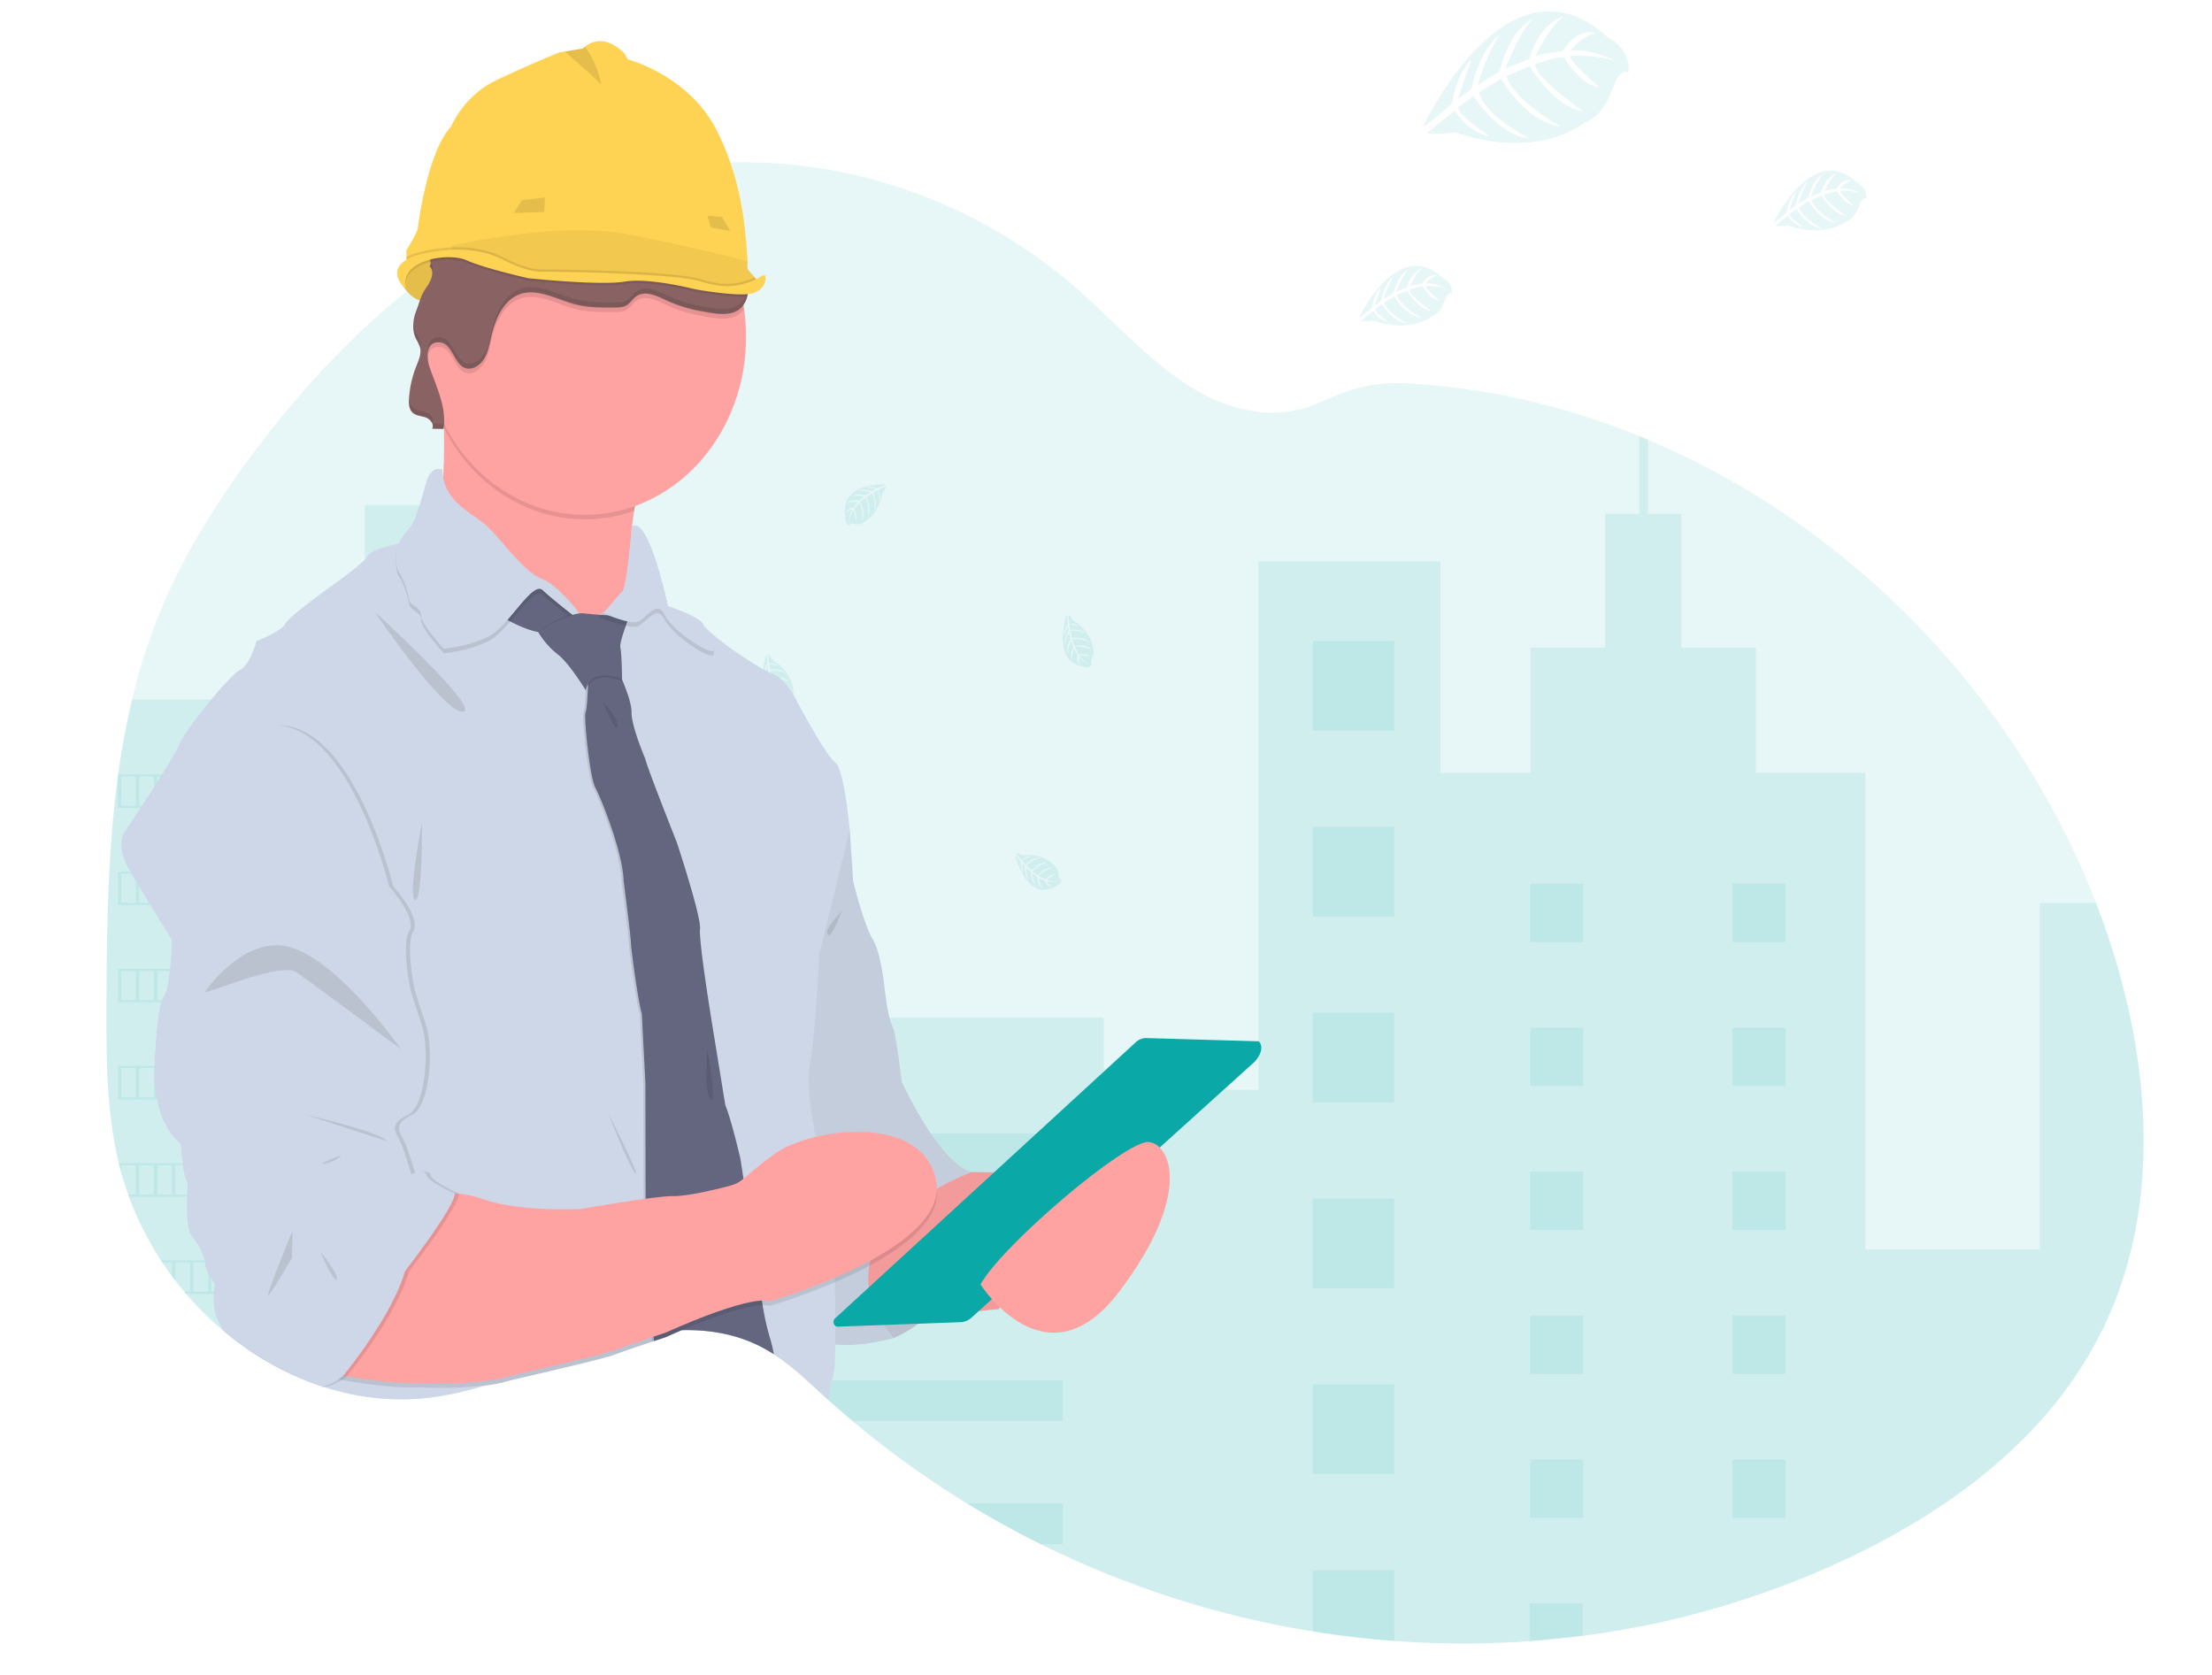 <?xml version="1.0" encoding="UTF-8" standalone="no"?>
<svg
   xmlns:dc="http://purl.org/dc/elements/1.1/"
   xmlns:cc="http://creativecommons.org/ns#"
   xmlns:rdf="http://www.w3.org/1999/02/22-rdf-syntax-ns#"
   xmlns:svg="http://www.w3.org/2000/svg"
   xmlns="http://www.w3.org/2000/svg"
   xmlns:sodipodi="http://sodipodi.sourceforge.net/DTD/sodipodi-0.dtd"
   xmlns:inkscape="http://www.inkscape.org/namespaces/inkscape"
   id="ad467010-4b2c-4db1-84f0-cd2022f75deb"
   data-name="Layer 1"
   width="700"
   height="530"
   viewBox="0 0 700 530"
   version="1.1"
   sodipodi:docname="other_building_services.svg"
   inkscape:version="1.0.2 (e86c870879, 2021-01-15)">
  <defs
     id="defs215" />
  <sodipodi:namedview
     pagecolor="#ffffff"
     bordercolor="#666666"
     borderopacity="1"
     objecttolerance="10"
     gridtolerance="10"
     guidetolerance="10"
     inkscape:pageopacity="0"
     inkscape:pageshadow="2"
     inkscape:window-width="1920"
     inkscape:window-height="1011"
     id="namedview213"
     showgrid="false"
     inkscape:zoom="0.71966926"
     inkscape:cx="211.73865"
     inkscape:cy="497.78384"
     inkscape:window-x="0"
     inkscape:window-y="0"
     inkscape:window-maximized="1"
     inkscape:current-layer="ad467010-4b2c-4db1-84f0-cd2022f75deb"
     inkscape:document-rotation="0" />
  <title
     id="title2">QA engineers</title>
  <path
     d="M 667.44,416.252 C 651.472,452.539 619.031,476.803 585.424,492.804 a 302.605,333.23 0 0 1 -84.439,24.814 q -8.357,1.092 -16.768,1.695 a 325.205,358.116 0 0 1 -43.028,-0.053 q -12.926,-0.947 -25.762,-3.026 A 324.916,357.798 0 0 1 329.292,488.614 q -11.868,-5.886 -23.255,-12.85 a 297.507,327.615 0 0 1 -36.349,-26.177 q -3.824,-3.218 -7.551,-6.574 l -1.022,-0.92 c -1.954,-1.774 -3.89,-3.588 -5.856,-5.349 A 85.131,93.746 0 0 0 244.882,428.546 c -0.246,-0.159 -0.493,-0.318 -0.746,-0.47 -0.673,-0.43 -1.359,-0.834 -2.056,-1.218 a 47.08,51.845 0 0 0 -4.413,-2.145 c -6.944,-2.913 -14.381,-3.972 -21.92,-3.794 -1.251,0 -2.501,0.093 -3.758,0.185 v 0 c -1.756,0.132 -3.517,0.331 -5.273,0.583 l -0.649,0.099 a 119.502,131.596 0 0 0 -16.551,3.913 c -8.381,2.648 -16.611,5.958 -24.896,8.944 v 0 c -3.517,1.278 -7.04,2.496 -10.593,3.588 l -0.782,0.238 a 115.955,127.69 0 0 1 -15.397,3.549 85.792,94.475 0 0 1 -35.237,-3.125 l -0.397,-0.126 -0.733,-0.238 -1.004,-0.344 q -2.525,-0.874 -5.008,-1.913 L 94.466,435.848 q -2.405,-1.02 -4.707,-2.191 l -1.004,-0.503 q -2.405,-1.231 -4.707,-2.602 c -0.553,-0.318 -1.1,-0.662 -1.641,-0.986 q -2.453,-1.509 -4.81,-3.165 -2.501,-1.754 -4.894,-3.661 -1.106,-0.874 -2.188,-1.794 a 97.011,106.828 0 0 1 -11.645,-11.566 c -0.198,-0.218 -0.385,-0.444 -0.571,-0.662 -0.956,-1.139 -1.894,-2.297 -2.802,-3.482 -0.337,-0.437 -0.673,-0.874 -1.004,-1.324 q -1.617,-2.172 -3.12,-4.442 c -0.15,-0.218 -0.295,-0.444 -0.439,-0.662 A 86.928,95.726 0 0 1 40.791,378.614 c -0.084,-0.218 -0.162,-0.444 -0.234,-0.662 q -1.202,-3.41 -2.194,-6.932 c -0.271,-0.98 -0.529,-1.986 -0.758,-2.966 -0.078,-0.291 -0.15,-0.589 -0.216,-0.881 -3.319,-14.386 -3.697,-29.342 -3.697,-44.212 q 0,-2.602 0,-5.197 c 0.096,-24.052 0.433,-48.515 3.655,-72.236 0,-0.166 0.042,-0.331 0.066,-0.49 a 204.867,225.6 0 0 1 4.395,-23.715 158.869,174.947 0 0 1 7.401,-24.032 C 56.62,178.092 67.4,160.621 79.37,144.427 93.799,124.943 110.332,106.962 128.747,92.125 q 3.968,-3.198 8.044,-6.21 l 1.257,-0.907 c 0.439,-0.324 0.878,-0.662 1.317,-0.947 v 0 c 0.902,-0.662 1.804,-1.284 2.717,-1.913 l 1.022,-0.702 1.948,-1.324 0.601,-0.377 1.04,-0.662 1.028,-0.662 q 1.804,-1.172 3.649,-2.291 7.882,-4.84 16.136,-8.845 2.435,-1.185 4.9,-2.284 a 172.805,190.293 0 0 1 22.936,-8.282 q 4.329,-1.205 8.711,-2.119 5.17,-1.099 10.395,-1.821 a 164.959,181.653 0 0 1 16.701,-1.37 c 39.271,-1.053 78.938,13.023 109.714,40.001 12.265,10.752 23.285,23.483 37.058,31.725 12.024,7.177 26.098,10.149 38.976,4.502 10.641,-4.667 17.567,-6.985 29.519,-6.276 a 247.433,272.473 0 0 1 72.331,16.657 c 0.938,0.377 1.876,0.768 2.808,1.159 60.547,25.522 112.606,76.202 139.648,141.328 q 1.07,2.582 2.086,5.204 c 16.13,41.477 21.95,90.105 4.148,130.543 z"
     fill="#0aa8a7"
     opacity="0.1"
     id="path4"
     style="stroke-width:0.631" />
  <path
     d="m 154.01,187.222 v 251.023 l -0.782,0.238 a 115.955,127.69 0 0 1 -15.397,3.549 85.792,94.475 0 0 1 -35.237,-3.125 l -0.397,-0.126 -0.733,-0.238 -1.004,-0.344 q -2.525,-0.874 -5.008,-1.913 l -1.004,-0.424 q -2.405,-1.02 -4.707,-2.191 l -1.004,-0.503 q -2.405,-1.231 -4.707,-2.602 c -0.553,-0.318 -1.1,-0.662 -1.641,-0.986 q -2.453,-1.509 -4.81,-3.165 -2.501,-1.754 -4.894,-3.661 -1.106,-0.874 -2.188,-1.794 a 97.011,106.828 0 0 1 -11.645,-11.566 c -0.198,-0.218 -0.385,-0.444 -0.571,-0.662 -0.956,-1.139 -1.894,-2.297 -2.802,-3.482 -0.337,-0.437 -0.673,-0.874 -1.004,-1.324 q -1.617,-2.172 -3.12,-4.442 c -0.15,-0.218 -0.295,-0.444 -0.439,-0.662 A 86.928,95.726 0 0 1 40.773,378.627 c -0.084,-0.218 -0.162,-0.444 -0.234,-0.662 q -1.202,-3.41 -2.194,-6.932 c -0.271,-0.98 -0.529,-1.986 -0.758,-2.966 -0.078,-0.291 -0.15,-0.589 -0.216,-0.881 -3.319,-14.386 -3.697,-29.342 -3.697,-44.212 q 0,-2.602 0,-5.197 c 0.096,-24.052 0.433,-48.515 3.655,-72.236 0,-0.166 0.042,-0.331 0.066,-0.49 a 204.867,225.6 0 0 1 4.395,-23.715 h 61.395 v -34.115 h 12.241 V 159.82 h 26.345 v 27.402 z"
     fill="#0aa8a7"
     opacity="0.1"
     id="path6"
     style="stroke-width:0.631" />
  <path
     d="M 667.44,416.252 C 651.472,452.539 619.031,476.803 585.424,492.804 a 302.605,333.23 0 0 1 -84.439,24.814 q -8.357,1.092 -16.768,1.695 a 325.205,358.116 0 0 1 -43.028,-0.053 q -12.926,-0.947 -25.762,-3.026 A 324.916,357.798 0 0 1 329.292,488.614 q -11.868,-5.886 -23.255,-12.85 a 297.507,327.615 0 0 1 -36.349,-26.177 q -3.824,-3.218 -7.551,-6.574 l -1.022,-0.92 c -1.954,-1.774 -3.89,-3.588 -5.856,-5.349 A 85.131,93.746 0 0 0 244.882,428.546 c -0.246,-0.159 -0.493,-0.318 -0.746,-0.47 -0.673,-0.43 -1.359,-0.834 -2.056,-1.218 a 47.08,51.845 0 0 0 -4.413,-2.145 V 322.022 H 349.246 v 22.861 h 48.968 V 177.662 h 57.638 v 66.867 h 28.509 v -39.591 h 23.555 v -42.292 h 10.822 v -24.628 c 0.938,0.377 1.876,0.768 2.808,1.159 v 23.47 h 10.533 v 42.318 h 23.537 v 39.591 h 34.708 V 395.39 H 645.49 V 285.695 h 17.778 c 16.154,41.491 21.974,90.118 4.172,130.556 z"
     fill="#0aa8a7"
     opacity="0.1"
     id="path8"
     style="stroke-width:0.631" />
  <rect
     x="415.439"
     y="202.827"
     width="25.762"
     height="28.369"
     fill="#0aa8a7"
     opacity="0.1"
     id="rect10"
     style="stroke-width:0.631" />
  <rect
     x="415.439"
     y="261.63"
     width="25.762"
     height="28.369"
     fill="#0aa8a7"
     opacity="0.1"
     id="rect12"
     style="stroke-width:0.631" />
  <rect
     x="415.439"
     y="320.44"
     width="25.762"
     height="28.369"
     fill="#0aa8a7"
     opacity="0.1"
     id="rect14"
     style="stroke-width:0.631" />
  <rect
     x="415.439"
     y="379.25"
     width="25.762"
     height="28.369"
     fill="#0aa8a7"
     opacity="0.1"
     id="rect16"
     style="stroke-width:0.631" />
  <rect
     x="415.439"
     y="438.053"
     width="25.762"
     height="28.369"
     fill="#0aa8a7"
     opacity="0.1"
     id="rect18"
     style="stroke-width:0.631" />
  <path
     d="m 441.2,496.85 v 22.404 q -12.926,-0.947 -25.762,-3.026 v -19.378 z"
     fill="#0aa8a7"
     opacity="0.1"
     id="path20"
     style="stroke-width:0.631" />
  <rect
     x="246.163"
     y="358.686"
     width="90.175"
     height="12.85"
     fill="#0aa8a7"
     opacity="0.1"
     id="rect22"
     style="stroke-width:0.631" />
  <rect
     x="246.163"
     y="397.714"
     width="90.175"
     height="12.85"
     fill="#0aa8a7"
     opacity="0.1"
     id="rect24"
     style="stroke-width:0.631" />
  <path
     d="m 336.338,436.742 v 12.844 h -66.638 q -3.824,-3.218 -7.551,-6.574 l -1.022,-0.92 c -1.954,-1.774 -3.89,-3.588 -5.856,-5.349 z"
     fill="#0aa8a7"
     opacity="0.1"
     id="path26"
     style="stroke-width:0.631" />
  <path
     d="m 336.338,475.763 v 12.85 h -7.034 q -11.868,-5.886 -23.255,-12.85 z"
     fill="#0aa8a7"
     opacity="0.1"
     id="path28"
     style="stroke-width:0.631" />
  <rect
     x="484.228"
     y="279.644"
     width="16.768"
     height="18.465"
     fill="#0aa8a7"
     opacity="0.1"
     id="rect30"
     style="stroke-width:0.631" />
  <rect
     x="121.1"
     y="193.591"
     width="16.768"
     height="18.465"
     fill="#0aa8a7"
     opacity="0.1"
     id="rect32"
     style="stroke-width:0.631" />
  <rect
     x="121.1"
     y="236.492"
     width="16.768"
     height="18.465"
     fill="#0aa8a7"
     opacity="0.1"
     id="rect34"
     style="stroke-width:0.631" />
  <rect
     x="121.1"
     y="279.386"
     width="16.768"
     height="18.465"
     fill="#0aa8a7"
     opacity="0.1"
     id="rect36"
     style="stroke-width:0.631" />
  <rect
     x="121.1"
     y="322.287"
     width="16.768"
     height="18.465"
     fill="#0aa8a7"
     opacity="0.1"
     id="rect38"
     style="stroke-width:0.631" />
  <rect
     x="121.1"
     y="365.188"
     width="16.768"
     height="18.465"
     fill="#0aa8a7"
     opacity="0.1"
     id="rect40"
     style="stroke-width:0.631" />
  <rect
     x="121.1"
     y="408.082"
     width="16.768"
     height="18.465"
     fill="#0aa8a7"
     opacity="0.1"
     id="rect42"
     style="stroke-width:0.631" />
  <rect
     x="548.251"
     y="279.644"
     width="16.768"
     height="18.465"
     fill="#0aa8a7"
     opacity="0.1"
     id="rect44"
     style="stroke-width:0.631" />
  <rect
     x="484.228"
     y="325.193"
     width="16.768"
     height="18.465"
     fill="#0aa8a7"
     opacity="0.1"
     id="rect46"
     style="stroke-width:0.631" />
  <rect
     x="548.251"
     y="325.193"
     width="16.768"
     height="18.465"
     fill="#0aa8a7"
     opacity="0.1"
     id="rect48"
     style="stroke-width:0.631" />
  <rect
     x="484.228"
     y="370.749"
     width="16.768"
     height="18.465"
     fill="#0aa8a7"
     opacity="0.1"
     id="rect50"
     style="stroke-width:0.631" />
  <rect
     x="548.251"
     y="370.749"
     width="16.768"
     height="18.465"
     fill="#0aa8a7"
     opacity="0.1"
     id="rect52"
     style="stroke-width:0.631" />
  <rect
     x="484.228"
     y="416.305"
     width="16.768"
     height="18.465"
     fill="#0aa8a7"
     opacity="0.1"
     id="rect54"
     style="stroke-width:0.631" />
  <rect
     x="548.251"
     y="416.305"
     width="16.768"
     height="18.465"
     fill="#0aa8a7"
     opacity="0.1"
     id="rect56"
     style="stroke-width:0.631" />
  <rect
     x="484.228"
     y="461.854"
     width="16.768"
     height="18.465"
     fill="#0aa8a7"
     opacity="0.1"
     id="rect58"
     style="stroke-width:0.631" />
  <rect
     x="548.251"
     y="461.854"
     width="16.768"
     height="18.465"
     fill="#0aa8a7"
     opacity="0.1"
     id="rect60"
     style="stroke-width:0.631" />
  <polygon
     points="749.43,779 749.43,761.01 777.32,761.01 777.32,776.44 "
     fill="#0aa8a7"
     opacity="0.1"
     id="polygon62"
     transform="matrix(0.601,0,0,0.662,33.666,3.576)" />
  <path
     d="m 37.334,245.059 v 10.593 h 64.131 v -10.593 z m 5.711,9.931 h -4.707 v -9.269 h 4.707 z m 5.711,0 h -4.707 v -9.269 h 4.707 z m 5.711,0 h -4.707 v -9.269 h 4.707 z m 5.711,0 h -4.707 v -9.269 h 4.707 z m 5.711,0 h -4.707 v -9.269 h 4.707 z m 5.711,0 h -4.707 v -9.269 h 4.707 z m 5.711,0 H 72.606 v -9.269 h 4.707 z m 5.711,0 h -4.707 v -9.269 h 4.707 z m 5.711,0 h -4.707 v -9.269 h 4.707 z m 5.711,0 h -4.707 v -9.269 h 4.707 z m 6.012,0 h -5.008 v -9.269 h 5.008 z"
     fill="#0aa8a7"
     opacity="0.1"
     id="path64"
     style="stroke-width:0.631" />
  <path
     d="m 37.334,275.818 v 10.56 h 64.131 v -10.56 z m 5.711,9.898 h -4.707 v -9.236 h 4.707 z m 5.711,0 h -4.707 v -9.236 h 4.707 z m 5.711,0 h -4.707 v -9.236 h 4.707 z m 5.711,0 h -4.707 v -9.236 h 4.707 z m 5.711,0 h -4.707 v -9.236 h 4.707 z m 5.711,0 h -4.707 v -9.236 h 4.707 z m 5.711,0 H 72.606 v -9.236 h 4.707 z m 5.711,0 h -4.707 v -9.236 h 4.707 z m 5.711,0 h -4.707 v -9.236 h 4.707 z m 5.711,0 h -4.707 v -9.236 h 4.707 z m 6.012,0 h -5.008 v -9.236 h 5.008 z"
     fill="#0aa8a7"
     opacity="0.1"
     id="path66"
     style="stroke-width:0.631" />
  <path
     d="m 37.334,306.57 v 10.56 h 64.131 v -10.56 z m 5.711,9.898 h -4.707 v -9.236 h 4.707 z m 5.711,0 h -4.707 v -9.236 h 4.707 z m 5.711,0 h -4.707 v -9.236 h 4.707 z m 5.711,0 h -4.707 v -9.236 h 4.707 z m 5.711,0 h -4.707 v -9.236 h 4.707 z m 5.711,0 h -4.707 v -9.236 h 4.707 z m 5.711,0 H 72.606 v -9.236 h 4.707 z m 5.711,0 h -4.707 v -9.236 h 4.707 z m 5.711,0 h -4.707 v -9.236 h 4.707 z m 5.711,0 h -4.707 v -9.236 h 4.707 z m 6.012,0 h -5.008 v -9.236 h 5.008 z"
     fill="#0aa8a7"
     opacity="0.1"
     id="path68"
     style="stroke-width:0.631" />
  <path
     d="m 37.334,337.296 v 10.593 h 64.131 v -10.593 z m 5.711,9.931 h -4.707 v -9.269 h 4.707 z m 5.711,0 h -4.707 v -9.269 h 4.707 z m 5.711,0 h -4.707 v -9.269 h 4.707 z m 5.711,0 h -4.707 v -9.269 h 4.707 z m 5.711,0 h -4.707 v -9.269 h 4.707 z m 5.711,0 h -4.707 v -9.269 h 4.707 z m 5.711,0 H 72.606 v -9.269 h 4.707 z m 5.711,0 h -4.707 v -9.269 h 4.707 z m 5.711,0 h -4.707 v -9.269 h 4.707 z m 5.711,0 h -4.707 v -9.269 h 4.707 z m 6.012,0 h -5.008 v -9.269 h 5.008 z"
     fill="#0aa8a7"
     opacity="0.1"
     id="path70"
     style="stroke-width:0.631" />
  <path
     d="m 37.58,368.074 c 0.228,0.993 0.487,1.986 0.758,2.966 v -2.304 h 4.707 v 9.269 h -2.513 c 0.072,0.218 0.15,0.444 0.234,0.662 h 60.722 v -10.593 z m 11.176,9.931 h -4.707 v -9.269 h 4.707 z m 5.711,0 h -4.707 v -9.269 h 4.707 z m 5.711,0 h -4.707 v -9.269 h 4.707 z m 5.711,0 h -4.707 v -9.269 h 4.707 z m 5.711,0 h -4.707 v -9.269 h 4.707 z m 5.711,0 H 72.606 v -9.269 h 4.707 z m 5.711,0 h -4.707 v -9.269 h 4.707 z m 5.711,0 h -4.707 v -9.269 h 4.707 z m 5.711,0 h -4.707 v -9.269 h 4.707 z m 6.012,0 h -5.008 v -9.269 h 5.008 z"
     fill="#0aa8a7"
     opacity="0.1"
     id="path72"
     style="stroke-width:0.631" />
  <path
     d="m 50.909,398.826 c 0.144,0.218 0.289,0.444 0.439,0.662 h 3.12 v 4.442 c 0.331,0.444 0.667,0.881 1.004,1.324 v -5.76 h 4.707 v 9.269 h -1.906 c 0.186,0.218 0.373,0.444 0.571,0.662 h 42.62 v -10.593 z m 14.982,9.931 h -4.707 v -9.269 h 4.707 z m 5.711,0 h -4.707 v -9.269 h 4.707 z m 5.711,0 H 72.606 v -9.269 h 4.707 z m 5.711,0 h -4.707 v -9.269 h 4.707 z m 5.711,0 h -4.707 v -9.269 h 4.707 z m 5.711,0 h -4.707 v -9.269 h 4.707 z m 6.012,0 h -5.008 v -9.269 h 5.008 z"
     fill="#0aa8a7"
     opacity="0.1"
     id="path74"
     style="stroke-width:0.631" />
  <path
     d="m 82.388,429.579 c 0.541,0.338 1.088,0.662 1.641,0.986 v -0.324 h 4.707 v 2.926 l 1.004,0.503 v -3.429 h 4.707 v 5.621 l 1.004,0.424 v -6.045 h 5.008 v 7.945 l 1.004,0.344 v -8.951 z"
     fill="#0aa8a7"
     opacity="0.1"
     id="path76"
     style="stroke-width:0.631" />
  <path
     d="m 280.137,153.358 c 0,0 -14.333,-0.953 -12.625,10.103 a 2.453,2.701 0 0 0 1.275,2.847 c 0,0 0,-0.821 1.467,-0.543 a 6.703,7.382 0 0 0 1.557,0.079 3.241,3.568 0 0 0 1.906,-0.861 v 0 c 0,0 4.028,-1.834 5.597,-9.083 0,0 1.154,-1.582 1.112,-1.986 l -2.405,1.139 c 0,0 0.83,1.92 0.18,3.515 0,0 -0.078,-3.443 -0.547,-3.363 -0.09,0 -1.257,0.662 -1.257,0.662 0,0 1.425,3.35 0.349,5.78 0,0 0.409,-4.118 -0.788,-5.535 l -1.743,1.106 c 0,0 1.665,3.456 0.535,6.276 0,0 0.295,-4.323 -0.89,-6.005 l -1.545,1.324 c 0,0 1.563,3.403 0.601,5.747 0,0 -0.126,-5.038 -0.944,-5.422 a 9.271,10.209 0 0 0 -1.557,1.854 c 0,0 1.07,2.469 0.409,3.774 0,0 -0.409,-3.35 -0.745,-3.37 0,0 -1.341,2.224 -1.479,3.747 a 7.323,8.064 0 0 1 1.154,-3.972 4.04,4.449 0 0 0 -2.056,1.172 c 0,0 0.21,-1.569 2.405,-1.708 0,0 1.112,-1.682 1.413,-1.788 0,0 -2.17,-0.199 -3.487,0.444 0,0 1.16,-1.483 3.884,-0.808 l 1.521,-1.37 c 0,0 -2.856,-0.43 -4.064,0.046 0,0 1.389,-1.324 4.473,-0.357 l 1.659,-1.092 a 15.138,16.67 0 0 0 -3.884,-0.371 c 0,0 1.527,-0.907 4.371,0.08 l 1.202,-0.589 c 0,0 -1.804,-0.384 -2.303,-0.444 -0.499,-0.06 -0.553,-0.218 -0.553,-0.218 a 6.18,6.806 0 0 1 3.349,0.41 c 0,0 2.495,-1.046 2.453,-1.218 z"
     fill="#0aa8a7"
     opacity="0.1"
     id="path78"
     style="stroke-width:0.631" />
  <path
     d="m 242.513,207.163 c 0,0 -4.9,14.856 5.212,16.214 a 2.447,2.695 0 0 0 2.832,-0.536 c 0,0 -0.703,-0.258 -0.054,-1.708 a 6.848,7.541 0 0 0 0.517,-1.615 3.253,3.582 0 0 0 -0.216,-2.258 v 0 c 0,0 -0.451,-4.773 -6.319,-8.487 0,0 -1.046,-1.675 -1.413,-1.741 l 0.301,2.88 c 0,0 1.906,-0.331 3.114,0.808 0,0 -3.006,-0.894 -3.084,-0.377 0,0.099 0.222,1.516 0.222,1.516 0,0 3.319,-0.556 5.128,1.271 0,0 -3.475,-1.602 -5.044,-0.735 l 0.469,2.105 c 0,0 3.481,-0.768 5.615,1.218 0,0 -3.679,-1.529 -5.483,-0.761 l 0.715,1.986 c 0,0 3.409,-0.662 5.176,0.986 0,0 -4.425,-1.324 -4.984,-0.543 a 9.463,10.421 0 0 0 1.166,2.165 c 0,0 2.459,-0.424 3.403,0.662 0,0 -3.036,-0.523 -3.144,-0.179 0,0 1.557,2.052 2.844,2.648 a 7.359,8.103 0 0 1 -3.12,-2.35 4.04,4.449 0 0 0 0.439,2.509 c 0,0 -1.311,-0.662 -0.812,-3.012 0,0 -1.154,-1.649 -1.154,-1.986 0,0 -0.794,2.231 -0.601,3.807 0,0 -0.962,-1.649 0.397,-4.33 l -0.758,-1.986 c 0,0 -1.202,2.893 -1.118,4.31 0,0 -0.746,-1.847 0.962,-4.833 l -0.475,-2.059 a 14.988,16.505 0 0 0 -1.425,3.972 c 0,0 -0.361,-1.874 1.305,-4.595 l -0.174,-1.417 c 0,0 -0.842,1.774 -1.04,2.311 -0.198,0.536 -0.349,0.516 -0.349,0.516 a 6.18,6.806 0 0 1 1.305,-3.423 c 0,0 -0.192,-2.953 -0.355,-2.953 z"
     fill="#0aa8a7"
     opacity="0.1"
     id="path80"
     style="stroke-width:0.631" />
  <path
     d="m 337.522,194.637 c 0,0 -4.894,14.883 5.212,16.207 a 2.453,2.701 0 0 0 2.838,-0.543 c 0,0 -0.709,-0.258 -0.054,-1.701 a 6.433,7.084 0 0 0 0.511,-1.622 3.253,3.582 0 0 0 -0.21,-2.258 v 0 c 0,0 -0.451,-4.773 -6.319,-8.487 0,0 -1.052,-1.668 -1.419,-1.735 l 0.307,2.873 c 0,0 1.906,-0.324 3.114,0.814 0,0 -3.006,-0.894 -3.09,-0.384 0,0.106 0.222,1.516 0.222,1.516 0,0 3.319,-0.549 5.134,1.271 0,0 -3.475,-1.596 -5.05,-0.735 l 0.475,2.112 c 0,0 3.481,-0.775 5.615,1.218 0,0 -3.685,-1.536 -5.489,-0.768 l 0.715,1.986 c 0,0 3.409,-0.662 5.176,0.986 0,0 -4.419,-1.324 -4.984,-0.536 a 9.277,10.215 0 0 0 1.202,2.165 c 0,0 2.453,-0.43 3.403,0.662 0,0 -3.036,-0.523 -3.144,-0.172 0,0 1.551,2.046 2.838,2.648 a 7.293,8.031 0 0 1 -3.114,-2.35 4.07,4.482 0 0 0 0.433,2.509 c 0,0 -1.305,-0.662 -0.806,-3.006 0,0 -1.154,-1.655 -1.16,-1.986 0,0 -0.788,2.238 -0.601,3.807 0,0 -0.962,-1.642 0.397,-4.33 l -0.758,-1.986 c 0,0 -1.202,2.893 -1.118,4.303 0,0 -0.746,-1.841 0.962,-4.826 l -0.481,-2.066 a 14.988,16.505 0 0 0 -1.425,3.972 c 0,0 -0.355,-1.874 1.311,-4.595 l -0.174,-1.417 c 0,0 -0.842,1.774 -1.046,2.311 -0.204,0.536 -0.349,0.516 -0.349,0.516 a 6.222,6.852 0 0 1 1.311,-3.423 c 0,0 -0.216,-2.946 -0.385,-2.953 z"
     fill="#0aa8a7"
     opacity="0.1"
     id="path82"
     style="stroke-width:0.631" />
  <path
     d="m 201.71,316.11 c 0,0 -4.9,14.863 5.212,16.22 a 2.441,2.688 0 0 0 2.832,-0.543 c 0,0 -0.703,-0.258 -0.054,-1.701 a 6.475,7.13 0 0 0 0.517,-1.622 3.21,3.535 0 0 0 -0.216,-2.258 v 0 c 0,0 -0.451,-4.773 -6.319,-8.481 0,0 -1.046,-1.675 -1.413,-1.741 l 0.301,2.873 c 0,0 1.912,-0.324 3.114,0.814 0,0 -3.006,-0.894 -3.084,-0.384 0,0.106 0.222,1.516 0.222,1.516 0,0 3.319,-0.549 5.128,1.271 0,0 -3.475,-1.596 -5.044,-0.735 l 0.469,2.112 c 0,0 3.481,-0.775 5.615,1.218 0,0 -3.679,-1.536 -5.483,-0.768 l 0.715,1.986 c 0,0 3.409,-0.662 5.176,0.986 0,0 -4.419,-1.324 -4.984,-0.536 a 9.463,10.421 0 0 0 1.166,2.165 c 0,0 2.459,-0.43 3.409,0.662 0,0 -3.042,-0.523 -3.15,-0.172 0,0 1.557,2.046 2.844,2.648 a 7.317,8.057 0 0 1 -3.12,-2.344 4.022,4.429 0 0 0 0.439,2.503 c 0,0 -1.311,-0.662 -0.812,-3.006 0,0 -1.148,-1.655 -1.154,-1.986 0,0 -0.794,2.238 -0.601,3.807 0,0 -0.962,-1.642 0.397,-4.33 l -0.758,-1.986 c 0,0 -1.202,2.893 -1.112,4.303 0,0 -0.745,-1.84 0.962,-4.826 l -0.481,-2.059 a 14.874,16.379 0 0 0 -1.425,3.972 c 0,0 -0.361,-1.88 1.305,-4.595 l -0.174,-1.423 c 0,0 -0.842,1.774 -1.04,2.311 -0.198,0.536 -0.349,0.516 -0.349,0.516 a 6.156,6.779 0 0 1 1.311,-3.423 c 0,0 -0.198,-2.966 -0.361,-2.966 z"
     fill="#0aa8a7"
     opacity="0.1"
     id="path84"
     style="stroke-width:0.631" />
  <path
     d="m 182.267,176.027 c 0,0 -4.894,14.856 5.212,16.214 a 2.459,2.708 0 0 0 2.838,-0.536 c 0,0 -0.709,-0.258 -0.054,-1.708 a 6.74,7.422 0 0 0 0.511,-1.622 3.234,3.562 0 0 0 -0.21,-2.251 v 0 c 0,0 -0.451,-4.773 -6.325,-8.487 0,0 -1.046,-1.675 -1.413,-1.741 l 0.307,2.88 c 0,0 1.906,-0.331 3.108,0.808 0,0 -3.006,-0.894 -3.084,-0.377 0,0.099 0.222,1.516 0.222,1.516 0,0 3.319,-0.556 5.134,1.271 0,0 -3.475,-1.602 -5.05,-0.735 l 0.469,2.105 c 0,0 3.481,-0.775 5.621,1.218 0,0 -3.685,-1.536 -5.489,-0.761 l 0.715,1.986 c 0,0 3.409,-0.662 5.176,0.993 0,0 -4.419,-1.324 -4.984,-0.543 a 9.463,10.421 0 0 0 1.166,2.165 c 0,0 2.459,-0.424 3.409,0.662 0,0 -3.036,-0.523 -3.144,-0.179 0,0 1.551,2.052 2.838,2.648 a 7.395,8.143 0 0 1 -3.12,-2.35 4.04,4.449 0 0 0 0.439,2.509 c 0,0 -1.311,-0.662 -0.806,-3.012 0,0 -1.154,-1.649 -1.16,-1.986 0,0 -0.788,2.231 -0.601,3.807 0,0 -0.968,-1.649 0.397,-4.33 l -0.764,-1.986 c 0,0 -1.202,2.893 -1.112,4.31 0,0 -0.746,-1.847 0.962,-4.833 l -0.481,-2.059 a 14.988,16.505 0 0 0 -1.425,3.972 c 0,0 -0.355,-1.874 1.305,-4.595 l -0.168,-1.417 c 0,0 -0.848,1.774 -1.046,2.304 -0.198,0.53 -0.349,0.523 -0.349,0.523 a 6.156,6.779 0 0 1 1.311,-3.423 c 0,0 -0.186,-2.959 -0.355,-2.959 z"
     fill="#0aa8a7"
     opacity="0.1"
     id="path86"
     style="stroke-width:0.631" />
  <path
     d="m 218.603,256.929 c 0,0 3.782,15.227 12.752,9.931 a 2.447,2.695 0 0 0 2.032,-2.238 c 0,0 -0.709,0.238 -0.932,-1.357 a 6.613,7.283 0 0 0 -0.433,-1.649 3.18,3.502 0 0 0 -1.353,-1.708 v 0 c 0,0 -2.868,-3.615 -9.619,-2.926 0,0 -1.731,-0.695 -2.068,-0.516 l 1.756,2.152 c 0,0 1.389,-1.476 2.97,-1.324 0,0 -2.94,1.192 -2.723,1.649 0.048,0.093 0.974,1.099 0.974,1.099 0,0 2.405,-2.562 4.858,-2.224 0,0 -3.673,0.9 -4.503,2.608 l 1.485,1.423 c 0,0 2.441,-2.84 5.23,-2.575 0,0 -3.818,1.086 -4.888,2.86 l 1.635,1.185 c 0,0 2.405,-2.721 4.75,-2.476 0,0 -4.293,1.741 -4.359,2.721 a 9.373,10.321 0 0 0 2.092,1.026 c 0,0 1.804,-1.907 3.12,-1.635 0,0 -2.76,1.503 -2.663,1.854 0,0 2.345,0.662 3.697,0.344 a 7.335,8.077 0 0 1 -3.776,0.066 4.004,4.409 0 0 0 1.671,1.768 c 0,0 -1.419,0.285 -2.236,-1.946 0,0 -1.804,-0.616 -1.996,-0.894 0,0 0.529,2.33 1.503,3.496 0,0 -1.647,-0.735 -1.942,-3.794 l -1.665,-1.145 c 0,0 0.547,3.118 1.341,4.224 0,0 -1.575,-1.033 -1.744,-4.555 l -1.467,-1.377 a 15.03,16.551 0 0 0 0.926,4.171 c 0,0 -1.269,-1.324 -1.335,-4.581 l -0.884,-1.053 c 0,0 0.24,1.986 0.355,2.549 0.114,0.563 0,0.662 0,0.662 a 6.174,6.799 0 0 1 -0.721,-3.628 c 0,0 -1.701,-2.284 -1.84,-2.185 z"
     fill="#0aa8a7"
     opacity="0.1"
     id="path88"
     style="stroke-width:0.631" />
  <path
     d="m 321.193,270.528 c 0,0 3.782,15.227 12.746,9.931 a 2.441,2.688 0 0 0 2.038,-2.238 c 0,0 -0.715,0.238 -0.938,-1.324 a 6.319,6.958 0 0 0 -0.427,-1.649 3.222,3.549 0 0 0 -1.359,-1.708 v 0 c 0,0 -2.868,-3.615 -9.619,-2.92 0,0 -1.731,-0.702 -2.062,-0.523 l 1.75,2.152 c 0,0 1.389,-1.476 2.97,-1.324 0,0 -2.94,1.192 -2.717,1.649 0.042,0.093 0.974,1.099 0.974,1.099 0,0 2.405,-2.562 4.858,-2.224 0,0 -3.679,0.9 -4.509,2.608 l 1.491,1.423 c 0,0 2.405,-2.84 5.224,-2.575 0,0 -3.812,1.086 -4.882,2.86 l 1.635,1.185 c 0,0 2.405,-2.721 4.744,-2.476 0,0 -4.293,1.741 -4.353,2.721 a 9.301,10.242 0 0 0 2.086,1.026 c 0,0 1.804,-1.907 3.12,-1.635 0,0 -2.754,1.503 -2.663,1.854 0,0 2.345,0.662 3.703,0.344 a 7.365,8.11 0 0 1 -3.782,0.066 4.046,4.456 0 0 0 1.671,1.768 c 0,0 -1.419,0.285 -2.236,-1.946 0,0 -1.804,-0.616 -1.99,-0.894 0,0 0.523,2.33 1.497,3.496 0,0 -1.647,-0.735 -1.942,-3.794 l -1.665,-1.159 c 0,0 0.547,3.118 1.347,4.224 0,0 -1.575,-1.033 -1.744,-4.555 l -1.473,-1.377 a 14.844,16.346 0 0 0 0.932,4.171 c 0,0 -1.275,-1.324 -1.341,-4.581 l -0.884,-1.053 c 0,0 0.24,1.986 0.355,2.549 0.114,0.563 0,0.662 0,0.662 a 6.174,6.799 0 0 1 -0.721,-3.628 c 0,0 -1.695,-2.304 -1.834,-2.205 z"
     fill="#0aa8a7"
     opacity="0.1"
     id="path90"
     style="stroke-width:0.631" />
  <path
     d="m 282.704,423.448 c 0,0 31.191,-11.566 24.734,-52.547 l -39.62,-11.328 -9.198,33.626 z"
     fill="#ced7e7"
     id="path92"
     style="stroke-width:0.631" />
  <path
     d="m 258.62,393.199 24.078,30.249 c 0,0 31.191,-11.566 24.734,-52.547 z"
     opacity="0.1"
     id="path94"
     style="stroke-width:0.631" />
  <path
     d="m 127.557,90.444 c 0,0 4.208,7.541 9.962,3.774 5.754,-3.767 0.234,-14.175 0.234,-14.175 0,0 -11.02,-1.662 -10.196,10.401 z"
     fill="#fed253"
     id="path96"
     style="stroke-width:0.631" />
  <path
     d="m 137.519,94.217 a 5.934,6.534 0 0 1 -4.635,0.861 c -2.11,-0.589 -3.733,-2.377 -4.605,-3.549 a 10.04,11.056 0 0 1 -0.721,-1.079 c -0.295,-4.303 0.92,-6.865 2.603,-8.375 v 0 c 2.315,-2.072 5.519,-2.158 6.902,-2.092 0.427,0 0.673,0.066 0.673,0.066 l 0.114,0.212 c 0.162,0.338 0.517,1.086 0.896,2.085 1.287,3.277 2.82,9.216 -1.226,11.871 z"
     opacity="0.1"
     id="path98"
     style="stroke-width:0.631" />
  <path
     d="m 285.77,368.975 21.643,1.927 40.281,0.364 -31.738,43.033 c 0,0 -10.07,0.602 -12.144,2.165 -2.074,1.562 -31.197,0.728 -31.197,0.728 l -4.701,-22.059 z"
     fill="#ffa2a2"
     id="path100"
     style="stroke-width:0.631" />
  <path
     d="m 285.77,368.975 21.643,1.927 40.281,0.364 -31.738,43.033 c 0,0 -10.07,0.602 -12.144,2.165 -2.074,1.562 -31.197,0.728 -31.197,0.728 l -4.701,-22.059 z"
     opacity="0.05"
     id="path102"
     style="stroke-width:0.631" />
  <path
     d="m 263.88,253.275 5.032,9.401 1.094,16.392 c 0,0 3.505,13.976 6.132,18.074 2.627,4.098 3.721,14.949 3.721,14.949 0,0 1.094,10.123 2.405,12.288 1.311,2.165 3.066,17.875 3.066,17.875 0,0 11.603,25.549 22.106,28.68 0,0 -52.095,18.802 -24.734,52.547 0,0 -19.479,5.296 -24.078,-0.722 -4.599,-6.018 -16.635,-95.209 -16.635,-95.209 l 3.721,-75.209 z"
     fill="#ced7e7"
     id="path104"
     style="stroke-width:0.631" />
  <path
     d="m 263.88,253.275 5.032,9.401 1.094,16.392 c 0,0 3.505,13.976 6.132,18.074 2.627,4.098 3.721,14.949 3.721,14.949 0,0 1.094,10.123 2.405,12.288 1.311,2.165 3.066,17.875 3.066,17.875 0,0 11.603,25.549 22.106,28.68 0,0 -52.095,18.802 -24.734,52.547 0,0 -19.479,5.296 -24.078,-0.722 -4.599,-6.018 -16.635,-95.209 -16.635,-95.209 l 3.721,-75.209 z"
     opacity="0.05"
     id="path106"
     style="stroke-width:0.631" />
  <path
     d="m 200.675,161.654 a 46.894,51.64 0 0 0 1.263,25.092 l -8.104,25.549 c 0,0 -61.726,-37.843 -56.471,-47.006 2.976,-5.197 3.355,-18.948 3.114,-29.872 -0.174,-8.302 -0.709,-14.962 -0.709,-14.962 0,0 75.752,8.203 65.67,27.243 a 40.816,44.947 0 0 0 -4.762,13.956 z"
     fill="#ffa2a2"
     id="path108"
     style="stroke-width:0.631" />
  <path
     d="m 205.437,147.698 a 40.816,44.947 0 0 0 -4.762,13.956 51.072,56.241 0 0 1 -60.199,-26.237 c -0.174,-8.302 -0.709,-14.962 -0.709,-14.962 0,0 75.734,8.203 65.67,27.243 z"
     opacity="0.1"
     id="path110"
     style="stroke-width:0.631" />
  <path
     d="M 236.081,106.717 A 51.006,56.168 0 1 1 143.459,74.276 q 1.082,-1.675 2.279,-3.271 a 51.018,56.182 0 0 1 16.599,-14.565 v 0 a 50.105,55.175 0 0 1 10.912,-4.356 51.103,56.274 0 0 1 62.207,45.635 51.608,56.83 0 0 1 0.625,8.997 z"
     fill="#ffa2a2"
     id="path112"
     style="stroke-width:0.631" />
  <path
     d="m 256.215,337.646 c -0.764,4.489 0.192,12.692 1.641,21.04 0.06,0.364 0.126,0.728 0.192,1.092 0.066,0.364 0.162,0.927 0.246,1.384 0.667,3.588 1.395,7.144 2.104,10.374 0.709,3.231 1.347,5.998 1.888,8.276 0.818,3.41 1.377,5.555 1.377,5.555 0,0 0.072,2.105 0.168,5.455 0.054,1.933 0.114,4.29 0.174,6.892 0,0.755 0.042,1.523 0.06,2.317 0.03,1.384 0.06,2.82 0.09,4.29 0,0.477 0,0.953 0.03,1.437 0,1.582 0.054,3.198 0.078,4.806 0.03,2.211 0.054,4.423 0.066,6.568 0,0.821 0,1.629 0,2.423 0,2.052 0,4.019 0,5.826 -0.066,5.131 -0.253,9.004 -0.649,10.123 -0.138,0.384 -0.265,0.801 -0.385,1.238 a 38.014,41.861 0 0 0 -1.13,6.27 l -1.022,-0.92 c -1.954,-1.774 -3.89,-3.588 -5.856,-5.349 a 85.131,93.746 0 0 0 -10.377,-8.196 c -0.247,-0.159 -0.493,-0.318 -0.746,-0.47 -0.673,-0.43 -1.359,-0.834 -2.056,-1.218 a 47.08,51.845 0 0 0 -4.413,-2.145 c -6.944,-2.913 -14.381,-3.972 -21.92,-3.794 -3.006,1.265 -4.96,2.172 -4.96,2.172 l -3.824,1.271 -0.637,0.212 c -4.142,1.39 -9.968,3.363 -12.066,4.184 -3.391,1.324 -32.832,8.07 -32.832,8.07 a 48.908,53.858 0 0 1 -8.212,1.655 115.955,127.69 0 0 1 -15.397,3.549 85.792,94.475 0 0 1 -35.237,-3.125 5.76,6.342 0 0 1 -1.022,-0.033 c 0.21,0 0.415,-0.053 0.601,-0.093 l -0.733,-0.238 -1.004,-0.344 q -2.525,-0.874 -5.008,-1.913 l -1.004,-0.424 q -2.405,-1.02 -4.707,-2.191 l -1.004,-0.503 q -2.405,-1.231 -4.707,-2.602 c -0.553,-0.318 -1.1,-0.662 -1.641,-0.986 q -2.453,-1.509 -4.81,-3.165 c -0.265,-2.496 -0.403,-4.164 -0.403,-4.164 l -2.345,-12.857 -0.12,-0.662 -1.683,-9.269 -0.12,-0.662 -3.661,-20.166 -0.12,-0.662 -1.683,-9.269 -0.12,-0.662 -3.709,-20.153 -0.12,-0.662 -1.683,-9.269 -0.12,-0.662 -3.679,-20.193 -0.12,-0.662 -1.683,-9.236 -0.12,-0.662 -0.667,-3.641 -1.004,-5.515 c 0,0 -3.204,-5.045 -6.812,-11.01 l -0.403,-0.662 c -1.028,-1.675 -2.086,-3.416 -3.114,-5.124 -0.343,-0.563 -0.673,-1.119 -1.004,-1.668 q -0.752,-1.251 -1.455,-2.443 l -0.325,-0.549 -0.066,-0.113 c -5.182,-8.832 -1.713,-12.672 -1.713,-12.672 0,0 2.176,-3.244 4.984,-7.534 0.138,-0.218 0.283,-0.437 0.433,-0.662 1.202,-1.854 2.525,-3.88 3.824,-5.905 l 1.004,-1.576 c 0.379,-0.589 0.751,-1.178 1.112,-1.761 0.144,-0.218 0.283,-0.444 0.415,-0.662 2.772,-4.409 5.056,-8.256 5.525,-9.62 0.733,-2.152 5.411,-8.514 10.07,-14.095 3.673,-4.409 7.329,-8.329 8.97,-9.269 3.721,-2.165 5.255,-9.163 5.255,-9.163 0,0 8.098,-3.125 9.192,-5.535 1.094,-2.41 16.419,-13.241 16.419,-13.241 0,0 6.198,-4.396 8.705,-7.044 a 5.128,5.647 0 0 0 0.92,-1.185 c 0.872,-1.721 6.565,-3.138 8.88,-3.648 0.601,-0.132 0.974,-0.205 0.974,-0.205 a 19.593,21.576 0 0 1 3.505,-5.065 c 0.944,-0.92 2.122,-4.091 3.114,-7.163 1.076,-3.35 1.912,-6.574 1.912,-6.574 1.756,-6.508 5.255,-4.581 5.255,-4.581 a 12.024,13.241 0 0 0 0.228,2.648 v 0 c 1.461,7.945 9.397,11.255 13.563,14.969 4.599,4.091 11.82,14.704 17.513,16.869 4.713,1.794 10.178,8.56 11.91,10.818 l 0.132,0.172 c 0.289,0.371 0.433,0.583 0.433,0.583 0,0 3.228,-0.185 5.194,-0.225 h 0.715 a 2.092,2.304 0 0 0 1.094,-0.49 c 1.954,-1.463 4.864,-5.753 6.132,-6.74 1.527,-1.212 3.066,-20.735 3.066,-20.735 l 0.078,-0.04 c 5.453,-2.814 11.303,25.35 11.303,25.35 0,0 10.287,3.376 11.164,5.786 0.168,0.477 0.944,1.324 2.11,2.35 a 115.672,127.378 0 0 0 16.894,11.818 c 0.132,0.073 0.259,0.146 0.391,0.205 a 4.01,4.416 0 0 0 0.367,0.192 c 0.222,0.119 0.439,0.225 0.643,0.324 q 0.487,0.238 0.902,0.397 l 0.361,0.139 a 8.693,9.573 0 0 1 2.405,1.37 c 0.216,0.172 0.433,0.351 0.643,0.543 a 16.99,18.71 0 0 1 2.249,2.489 c 0.102,0.132 0.198,0.271 0.295,0.404 v 0 c 0.457,0.629 0.866,1.251 1.202,1.827 a 24.583,27.071 0 0 1 1.509,2.767 c 0,0 8.97,16.876 11.82,18.796 2.85,1.92 4.599,21.457 4.599,21.457 v 0 l -9.619,39.266 c 0,0 -0.451,9.931 -1.293,20.06 -0.469,5.68 -1.064,11.46 -1.774,15.618 z"
     fill="#ced7e7"
     id="path114"
     style="stroke-width:0.631" />
  <path
     d="m 183.764,195.908 c 0,0 -6.451,3.853 -11.489,4.217 a 9.469,10.427 0 0 1 -1.972,-0.126 c -5.279,-0.88 -13.022,-5.66 -13.022,-5.66 l 9.084,-10.97 11.05,6.031 4.064,4.164 z"
     fill="#63667e"
     id="path116"
     style="stroke-width:0.631" />
  <path
     d="m 235.431,97.719 a 6.048,6.66 0 0 1 -0.776,0.986 c -3.162,3.31 -8.778,1.94 -13.088,1.172 a 47.664,52.487 0 0 1 -10.9,-3.469 c -3.042,-1.43 -6.691,-3.178 -9.427,-1.125 -1.052,0.781 -1.774,2.033 -2.868,2.721 -1.094,0.689 -2.489,0.735 -3.782,0.755 -4.208,0 -8.417,0.053 -12.523,-0.993 -6.126,-1.576 -12.463,-5.541 -18.289,-2.926 -4.557,2.039 -7.028,7.501 -8.261,12.751 -0.601,2.575 -1.046,5.296 -2.405,7.481 -1.359,2.185 -3.986,3.734 -6.222,2.708 -3.301,-1.516 -3.788,-7.686 -7.768,-7.998 -4.371,-0.338 -4.317,4.634 -3.042,8.229 1.888,5.296 4.359,10.593 4.467,16.114 a 51.036,56.201 0 0 1 2.91,-59.876 5.495,6.051 0 0 0 2.17,-2.794 3.794,4.178 0 0 0 0.108,-0.477 c 0.331,-1.847 -0.601,-3.787 -0.655,-5.72 -0.21,-4.72 4.431,-8.011 8.687,-8.607 2.832,-0.397 5.729,-0.093 8.567,-0.192 v 0 a 19.383,21.344 0 0 0 4.239,-0.622 20.387,22.45 0 0 0 6.613,-3.741 51.103,56.274 0 0 1 62.207,45.635 z"
     opacity="0.1"
     id="path118"
     style="stroke-width:0.631" />
  <path
     d="m 236.459,93.82 a 6.613,7.283 0 0 1 -1.804,3.443 c -3.162,3.31 -8.778,1.933 -13.088,1.165 a 47.068,51.832 0 0 1 -10.9,-3.443 c -3.042,-1.423 -6.691,-3.171 -9.427,-1.119 -1.052,0.781 -1.774,2.033 -2.868,2.721 -1.094,0.689 -2.489,0.735 -3.782,0.748 -4.208,0.033 -8.417,0.06 -12.523,-0.986 -6.126,-1.582 -12.463,-5.541 -18.289,-2.933 -4.557,2.039 -7.028,7.508 -8.261,12.758 -0.601,2.575 -1.046,5.296 -2.405,7.475 -1.359,2.178 -3.986,3.741 -6.222,2.714 -3.301,-1.516 -3.788,-7.686 -7.768,-7.998 -4.371,-0.338 -4.317,4.634 -3.042,8.229 2.236,6.27 5.279,12.506 4.281,19.153 -0.992,0 -2.633,-0.04 -3.607,-0.066 0.758,-1.423 -0.685,-3.118 -2.122,-3.602 -1.437,-0.483 -3.114,-0.477 -4.208,-1.629 -1.094,-1.152 -1.1,-2.933 -0.986,-4.528 a 28.299,31.163 0 0 1 2.242,-9.891 c 0.788,-1.986 1.804,-4.138 1.202,-6.217 a 16.04,17.663 0 0 0 -1.299,-2.708 c -1.251,-2.648 -0.956,-5.958 0.114,-8.693 0.457,-1.165 0.788,-2.264 1.166,-3.31 a 13.371,14.724 0 0 1 2.05,-4.125 c 1.377,-1.887 2.723,-4.727 1.202,-6.481 -0.385,-0.444 0.385,-0.748 0.138,-1.324 a 1.028,1.132 0 0 1 -0.09,-0.311 2.729,3.006 0 0 1 0.433,-1.986 4.407,4.853 0 0 1 0.234,-0.444 3.421,3.767 0 0 1 0.234,-0.437 19.112,21.047 0 0 1 5.2,-6.243 c 1.305,-1.039 2.832,-2.039 3.349,-3.721 0.601,-1.986 -0.457,-4.098 -0.547,-6.197 -0.21,-4.72 4.431,-8.011 8.687,-8.607 4.257,-0.596 8.669,0.391 12.818,-0.821 5.886,-1.708 10.022,-7.428 15.367,-10.639 a 21.758,23.96 0 0 1 19.118,-0.755 c 6.241,3.138 10.948,9.481 17.465,11.864 2.309,0.847 4.81,1.185 6.89,2.589 2.405,1.629 3.866,4.475 5.116,7.283 1.906,4.257 2.291,8.534 3.607,13.042 1.046,3.575 2.495,8.249 2.615,12.367 a 11.255,12.394 0 0 1 -0.295,3.661 z"
     fill="#896363"
     id="path120"
     style="stroke-width:0.631" />
  <g
     opacity="0.1"
     id="g136"
     transform="matrix(0.601,0,0,0.662,33.666,3.576)">
    <path
       d="m 235.54,183.71 a 4.45,4.45 0 0 0 -0.75,-3.74 c 0.26,0.78 -0.87,1.23 -0.25,1.88 a 4,4 0 0 1 1,1.86 z"
       transform="translate(-63.83,-59.93)"
       id="path122" />
    <path
       d="m 234.76,177.68 v 0 a 4.13,4.13 0 0 0 -0.21,1.08 c 0.19,-0.32 0.45,-0.65 0.21,-1.08 z"
       transform="translate(-63.83,-59.93)"
       id="path124" />
    <path
       d="m 398.42,199 c -5.27,5 -14.6,2.93 -21.79,1.76 a 77.76,77.76 0 0 1 -18.11,-5.23 c -5.07,-2.16 -11.13,-4.8 -15.69,-1.7 -1.74,1.18 -2.94,3.07 -4.77,4.11 -1.83,1.04 -4.14,1.11 -6.29,1.13 -7,0 -14,0.09 -20.84,-1.5 -10.18,-2.38 -20.72,-8.35 -30.41,-4.42 -7.58,3.09 -11.69,11.34 -13.74,19.27 -1,3.89 -1.73,8 -4,11.3 -2.27,3.3 -6.64,5.64 -10.35,4.1 -5.49,-2.3 -6.3,-11.61 -12.92,-12.08 -5.17,-0.37 -6.61,3.33 -6.26,7.44 0.3,-3.14 2,-5.56 6.26,-5.26 6.62,0.47 7.43,9.79 12.92,12.08 3.71,1.55 8.09,-0.78 10.35,-4.1 2.26,-3.32 3,-7.41 4,-11.29 2.05,-7.93 6.16,-16.19 13.74,-19.27 9.69,-3.94 20.23,2 30.41,4.42 6.8,1.59 13.86,1.54 20.84,1.49 2.15,0 4.42,-0.06 6.29,-1.12 1.87,-1.06 3,-2.93 4.77,-4.12 4.56,-3.09 10.62,-0.45 15.69,1.7 a 78.27,78.27 0 0 0 18.11,5.24 c 7.19,1.16 16.52,3.25 21.79,-1.77 2.86,-2.73 3.72,-6.68 3.53,-11 -0.16,3.43 -1.16,6.54 -3.53,8.82 z"
       transform="translate(-63.83,-59.93)"
       id="path126" />
    <path
       d="m 249.48,149.14 a 10.63,10.63 0 0 0 -0.06,1.5 c 0.1,2.08 0.89,4.16 1.14,6.19 0.37,-2.49 -0.78,-5.09 -1.08,-7.69 z"
       transform="translate(-63.83,-59.93)"
       id="path128" />
    <path
       d="m 229.16,220.09 a 7.36,7.36 0 0 1 0.19,0.91 7.18,7.18 0 0 0 -0.19,-3.09 25.93,25.93 0 0 0 -2.16,-4.1 12.35,12.35 0 0 1 -1.31,-4.75 13.17,13.17 0 0 0 1.31,6.94 25.41,25.41 0 0 1 2.16,4.09 z"
       transform="translate(-63.83,-59.93)"
       id="path130" />
    <path
       d="m 241.57,257.07 -5.85,-0.09 a 2.51,2.51 0 0 1 -0.18,2.18 c 1.65,0 4.39,0.06 6,0.1 a 24.5,24.5 0 0 0 0.29,-5.18 23.45,23.45 0 0 1 -0.26,2.99 z"
       transform="translate(-63.83,-59.93)"
       id="path132" />
    <path
       d="m 232,251.54 c -2.39,-0.72 -5.17,-0.73 -6.95,-2.48 a 6.34,6.34 0 0 1 -1.66,-4.19 c -0.15,2.3 0,4.78 1.66,6.38 1.78,1.75 4.56,1.76 6.95,2.48 a 5.94,5.94 0 0 1 3.63,3 c 1.01,-2.07 -1.31,-4.5 -3.63,-5.19 z"
       transform="translate(-63.83,-59.93)"
       id="path134" />
  </g>
  <path
     d="m 244.149,428.076 c -0.673,-0.43 -1.359,-0.834 -2.056,-1.218 a 47.08,51.845 0 0 0 -4.413,-2.145 c -6.944,-2.913 -14.381,-3.972 -21.92,-3.794 -3.006,1.265 -4.96,2.172 -4.96,2.172 l -3.824,1.271 -0.637,0.212 c -0.042,-0.463 -0.09,-0.927 -0.132,-1.397 -0.042,-0.47 -0.09,-0.92 -0.138,-1.384 -1.347,-14.042 -2.405,-28.468 -2.405,-28.468 v -12.46 -1.45 l -0.072,-36.711 -0.601,-12.102 -0.283,-5.356 -0.054,-1.02 -0.108,-2.092 -0.06,-1.245 a 10.16,11.189 0 0 1 -0.337,-1.205 v 0 c -0.042,-0.166 -0.084,-0.351 -0.12,-0.543 -0.15,-0.662 -0.313,-1.516 -0.481,-2.443 -1.1,-6.091 -2.477,-16.359 -2.561,-18.445 -0.108,-2.781 -2.297,-19.411 -2.297,-19.411 -0.222,-9.156 -7.214,-26.396 -8.976,-29.647 -1.762,-3.251 -3.727,-22.781 -3.066,-23.834 0.343,-0.563 0.565,-3.893 0.703,-6.965 0,-0.351 0.03,-0.695 0.042,-1.033 0.09,-2.403 0.132,-4.409 0.132,-4.409 l 6.878,-1.496 1.846,-0.397 0.144,-0.033 0.06,0.132 c 0.198,0.404 0.818,1.695 1.545,3.39 0.084,0.179 0.162,0.371 0.246,0.563 0.036,0.093 0.078,0.185 0.12,0.278 1.347,3.244 2.904,7.514 2.838,9.97 -0.108,4.343 4.383,14.83 4.383,14.83 0.433,2.41 9.956,26.389 9.956,26.389 0,0 7.774,23.503 7.335,27.363 -0.439,3.86 3.721,29.408 3.721,29.408 l 4.269,26.277 c 2.074,5.177 4.81,17.107 4.81,17.107 l 1.04,6.766 0.198,1.291 2.772,18.054 1.359,8.845 c 0,0 0.571,4.701 1.437,9.931 0.072,0.47 0.156,0.947 0.24,1.423 a 66.169,72.865 0 0 0 2.267,10.162 34.551,38.048 0 0 1 1.16,4.866 z"
     opacity="0.1"
     id="path138"
     style="stroke-width:0.631" />
  <path
     d="m 244.894,428.546 c -0.246,-0.159 -0.493,-0.318 -0.746,-0.47 -0.673,-0.43 -1.359,-0.834 -2.056,-1.218 a 47.08,51.845 0 0 0 -4.413,-2.145 c -6.944,-2.913 -14.381,-3.972 -21.92,-3.794 -3.006,1.265 -4.96,2.172 -4.96,2.172 l -3.824,1.271 c -0.048,-0.463 -0.09,-0.927 -0.138,-1.397 -0.048,-0.47 -0.084,-0.847 -0.12,-1.271 -1.347,-14.009 -2.405,-28.369 -2.405,-28.369 v -12.579 -1.45 l -0.072,-36.618 -0.601,-11.559 -0.12,-2.397 -0.084,-1.622 -0.108,-2.145 -0.108,-2.178 -0.078,-1.569 v -0.344 c 0,-0.033 0,-0.073 -0.042,-0.113 -0.114,-0.357 -0.253,-0.9 -0.403,-1.589 l -0.072,-0.331 c -0.03,-0.152 -0.066,-0.318 -0.096,-0.483 -1.13,-5.647 -2.79,-17.822 -2.88,-20.106 -0.108,-2.781 -2.297,-19.411 -2.297,-19.411 -0.222,-9.156 -7.214,-26.396 -8.976,-29.647 -1.762,-3.251 -3.721,-22.781 -3.066,-23.834 0.379,-0.662 0.601,-4.681 0.746,-7.998 0,-0.265 0,-0.523 0,-0.768 0.078,-2.046 0.108,-3.641 0.108,-3.641 l 6.397,-1.39 1.623,-0.351 0.253,-0.053 0.601,-0.132 c 0,0 0.788,1.602 1.731,3.807 l 0.12,0.278 c 1.377,3.271 3.006,7.72 2.958,10.249 -0.108,4.343 4.383,14.83 4.383,14.83 0.433,2.41 9.956,26.389 9.956,26.389 0,0 7.774,23.503 7.335,27.363 -0.439,3.86 3.721,29.408 3.721,29.408 l 4.269,26.277 c 2.074,5.177 4.81,17.107 4.81,17.107 l 0.968,6.303 0.198,1.278 2.182,14.247 2.014,13.128 c 0,0 0.601,4.681 1.431,9.931 0.078,0.477 0.156,0.953 0.24,1.437 a 66.511,73.243 0 0 0 2.267,10.209 36.674,40.385 0 0 1 1.275,5.29 z"
     fill="#63667e"
     id="path140"
     style="stroke-width:0.631" />
  <path
     d="m 239.471,88.524 c 0,0 -2.297,3.257 -4.371,3.257 -2.074,0 -10.148,-0.364 -14.357,-1.807 -4.208,-1.443 -24.842,-2.536 -24.842,-2.536 0,0 -29.219,0.119 -30.205,-0.967 -0.986,-1.086 -18.168,-6.872 -19.918,-6.508 -0.367,0.079 -1.263,0.252 -2.459,0.47 l -1.371,0.245 c -2.074,0.364 -4.665,0.788 -7.034,1.099 -2.928,0.377 -5.501,0.569 -6.319,0.238 v -2.774 c 0,0 3.391,-5.429 3.607,-6.985 0.216,-1.556 3.066,-24.112 10.509,-32.182 a 29.339,32.308 0 0 1 14.116,-14.565 c 10.07,-4.826 20.14,-8.918 20.14,-8.918 l 1.762,-0.278 5.681,-0.927 a 4.287,4.72 0 0 1 0.559,-0.516 c 1.575,-1.324 6.349,-4.204 12.571,1.986 l 1.1,1.933 c 0,0 19.148,4.939 28.01,22.172 8.862,17.233 9.307,34.109 9.962,41.822 0,0 -0.439,2.172 0.439,3.012 a 12.271,13.512 0 0 1 0.908,0.98 c 0.078,0.086 0.156,0.172 0.228,0.265 0.253,0.278 0.487,0.569 0.679,0.808 a 0.283,0.311 0 0 1 0.06,0.066 1.924,2.119 0 0 0 0.15,0.179 z"
     fill="#fed253"
     id="path142"
     style="stroke-width:0.631" />
  <path
     d="m 239.471,88.524 c 0,0 -2.297,3.257 -4.371,3.257 -2.074,0 -10.148,-0.364 -14.357,-1.807 -4.208,-1.443 -24.842,-2.536 -24.842,-2.536 0,0 -29.219,0.119 -30.205,-0.967 -0.986,-1.086 -18.168,-6.872 -19.918,-6.508 -0.367,0.079 -1.263,0.252 -2.459,0.47 l -0.313,-2.119 -0.078,-0.523 c 0,0 33.163,-7.832 55.269,-3.727 22.106,4.105 38.417,8.673 38.417,8.673 0,0 -0.439,2.172 0.439,3.012 a 12.271,13.512 0 0 1 0.908,0.98 c 0.078,0.086 0.156,0.172 0.228,0.265 0.253,0.278 0.487,0.569 0.679,0.808 a 0.283,0.311 0 0 1 0.06,0.066 1.996,2.198 0 0 0 0.15,0.179 z"
     opacity="0.05"
     id="path144"
     style="stroke-width:0.631" />
  <path
     d="m 236.459,93.82 c -4.094,0.351 -11.639,-0.748 -14.94,-1.284 -0.938,-0.152 -1.858,-0.338 -2.784,-0.563 -3.541,-0.847 -14.429,-3.224 -21.042,-2.125 -7.99,1.324 -30.535,-1.086 -30.535,-1.086 0,0 -13.9,-3.131 -19.485,-5.661 -2.05,-0.933 -5.477,-1.225 -8.886,-0.761 a 24.74,27.243 0 0 0 -2.585,0.51 c -4.653,1.212 -8.579,3.972 -7.9,8.679 a 10.04,11.056 0 0 1 -0.721,-1.079 c -0.295,-4.303 0.92,-6.865 2.603,-8.375 v 0 l 0.397,-0.179 a 48.553,53.467 0 0 1 6.265,-1.476 c 0.331,-0.06 0.673,-0.113 1.022,-0.159 5.982,-0.887 14.633,-1.086 21.932,2.959 0,0 6.782,3.502 11.381,3.502 4.599,0 42.024,0.364 50.784,3.131 a 37.275,41.047 0 0 0 5.321,1.238 21.643,23.834 0 0 0 9.499,-0.986 11.255,12.394 0 0 1 -0.325,3.714 z"
     opacity="0.1"
     id="path146"
     style="stroke-width:0.631" />
  <path
     d="m 239.471,88.524 c 0,0 -2.297,3.257 -4.371,3.257 -2.074,0 -10.148,-0.364 -14.357,-1.807 -4.208,-1.443 -24.842,-2.536 -24.842,-2.536 0,0 -29.219,0.119 -30.205,-0.967 -0.986,-1.086 -18.168,-6.872 -19.918,-6.508 -0.367,0.079 -1.263,0.252 -2.459,0.47 l -1.371,0.245 a 24.409,26.879 0 0 0 -7.034,1.099 c -2.928,0.377 -5.501,0.569 -6.319,0.238 v -0.549 a 14.429,15.889 0 0 1 1.966,-1.046 53.171,58.552 0 0 1 12.445,-2.132 c 5.249,-0.212 11.387,0.463 16.78,3.456 0,0 6.782,3.502 11.381,3.502 4.599,0 42.024,0.358 50.784,3.131 a 38.068,41.921 0 0 0 5.321,1.231 22.124,24.363 0 0 0 11.597,-1.834 0.283,0.311 0 0 1 0.06,0.066 1.996,2.198 0 0 0 0.15,0.179 z"
     opacity="0.1"
     id="path148"
     style="stroke-width:0.631" />
  <path
     d="m 128.386,91.417 c 0,0 -7.335,-6.15 2.188,-10.249 0,0 16.635,-5.661 29.225,1.324 0,0 6.782,3.489 11.381,3.489 4.599,0 42.024,0.364 50.784,3.138 a 37.876,41.709 0 0 0 5.321,1.231 22.647,24.939 0 0 0 13.509,-2.827 c 0.601,-0.364 1.142,-0.55 1.305,-0.338 0.547,0.728 0.114,4.946 -4.701,5.786 -3.758,0.662 -12.295,-0.589 -15.884,-1.165 -0.932,-0.152 -1.858,-0.344 -2.778,-0.563 -3.541,-0.847 -14.429,-3.224 -21.072,-2.125 -7.984,1.324 -30.535,-1.086 -30.535,-1.086 0,0 -13.894,-3.131 -19.479,-5.667 -5.585,-2.536 -21.343,-0.351 -19.263,9.05 z"
     fill="#fed253"
     id="path150"
     style="stroke-width:0.631" />
  <path
     d="m 190.22,26.794 c -0.601,-0.953 -8.327,-7.766 -11.477,-10.52 l 5.681,-0.927 a 4.287,4.72 0 0 1 0.559,-0.516 c 4.13,4.773 5.237,11.963 5.237,11.963 z"
     opacity="0.1"
     id="path152"
     style="stroke-width:0.631" />
  <polygon
     points="218.72,90.26 214.53,96.45 230.55,95.91 230.91,88.99 "
     opacity="0.1"
     id="polygon154"
     transform="matrix(0.601,0,0,0.662,33.666,3.576)" />
  <polygon
     points="316.47,97.73 318.29,103.37 328.49,105.01 324.12,98.27 "
     opacity="0.1"
     id="polygon156"
     transform="matrix(0.601,0,0,0.662,33.666,3.576)" />
  <path
     d="m 118.647,193.631 c 0.655,1.205 22.215,32.44 27.908,31.573 5.693,-0.867 -27.908,-31.573 -27.908,-31.573 z"
     opacity="0.1"
     id="path158"
     style="stroke-width:0.631" />
  <path
     d="m 190.882,222.178 c 0,0 5.255,5.548 4.485,7.713 -0.77,2.165 -4.485,-7.713 -4.485,-7.713 z"
     opacity="0.1"
     id="path160"
     style="stroke-width:0.631" />
  <path
     d="m 133.533,260.266 c 0,0 -4.599,23.741 -2.188,24.496 2.411,0.755 2.188,-24.496 2.188,-24.496 z"
     opacity="0.1"
     id="path162"
     style="stroke-width:0.631" />
  <path
     d="m 192.631,352.463 c 0.764,2.41 7.112,18.081 8.537,18.921 1.425,0.841 -8.537,-18.921 -8.537,-18.921 z"
     opacity="0.1"
     id="path164"
     style="stroke-width:0.631" />
  <path
     d="m 266.399,288.105 c -0.222,0.841 -5.693,5.786 -4.491,7.594 1.202,1.807 4.491,-7.594 4.491,-7.594 z"
     opacity="0.1"
     id="path166"
     style="stroke-width:0.631" />
  <path
     d="m 223.93,332.092 c -0.108,0.609 -1.202,13.241 0.878,15.671 2.08,2.43 -0.878,-15.671 -0.878,-15.671 z"
     opacity="0.1"
     id="path168"
     style="stroke-width:0.631" />
  <path
     d="m 280.011,397.714 c -1.587,0.973 -3.228,1.913 -4.9,2.814 -1.804,0.967 -3.607,1.887 -5.447,2.754 -0.733,0.351 -1.467,0.695 -2.194,1.026 q -1.659,0.755 -3.283,1.45 c -3.289,1.417 -6.457,2.648 -9.277,3.688 -1.094,0.404 -2.14,0.775 -3.114,1.119 -4.906,1.715 -8.164,2.648 -8.164,2.648 a 8.85,9.745 0 0 0 -2.267,-0.205 c -0.21,0 -0.427,0 -0.649,0 a 28.521,31.408 0 0 0 -3.036,0.424 c -6.715,1.324 -16.203,5.038 -21.92,7.468 -3.006,1.265 -4.96,2.172 -4.96,2.172 l -3.824,1.271 -0.637,0.212 c -4.142,1.39 -9.968,3.363 -12.066,4.184 -3.391,1.324 -32.832,8.07 -32.832,8.07 a 48.908,53.858 0 0 1 -8.212,1.655 149.875,165.042 0 0 1 -20.573,0.516 c -6.89,0.49 -18.036,-1.178 -24.523,-2.304 l -1.034,-0.179 c -2.507,-0.45 -4.1,-0.775 -4.1,-0.775 l 0.842,-1.278 17.261,-26.224 0.102,-0.159 16.082,-24.423 0.601,-0.887 1.461,-2.218 c 0,0 0.878,-1.324 4.257,-1.41 0.397,0 0.83,0 1.305,0 a 35.237,38.803 0 0 1 8.339,1.874 l 0.782,0.258 c 11.645,3.674 29.645,2.754 29.645,2.754 0,0 11.2,-1.986 20.002,-3.178 l 0.655,-0.093 a 80.736,88.907 0 0 1 8.675,-0.828 c 5.363,0.119 16.966,-3.012 16.966,-3.012 2.495,-0.589 3.547,-1.086 4.954,-2.191 0.186,-0.146 0.385,-0.305 0.601,-0.477 0.601,-0.497 1.293,-1.106 2.182,-1.86 1.623,-1.37 3.902,-3.231 7.485,-5.839 0.313,-0.225 0.643,-0.45 0.998,-0.662 0.355,-0.212 0.806,-0.497 1.238,-0.735 a 46.948,51.699 0 0 1 10.894,-3.972 63.86,70.323 0 0 1 9.481,-1.437 h 0.475 c 9.018,-0.53 18.229,1.172 23.615,6.753 a 14.784,16.28 0 0 1 2.441,3.31 13.708,15.095 0 0 1 0.878,1.801 15.337,16.889 0 0 1 1.088,3.707 q 0.066,0.357 0.108,0.715 c 0,0.073 0,0.139 0,0.212 0,0.192 0.036,0.384 0.048,0.576 0.481,7.925 -6.986,15.088 -16.449,20.914 z"
     opacity="0.1"
     id="path170"
     style="stroke-width:0.631" />
  <path
     d="m 102.997,434.299 c 0,0 19.479,3.972 29.658,3.251 0,0 18.716,1.086 28.786,-2.165 0,0 29.459,-6.753 32.832,-8.077 3.373,-1.324 16.527,-5.667 16.527,-5.667 0,0 25.611,-11.811 32.832,-9.884 0,0 56.694,-16.147 52.642,-37.962 -4.052,-21.815 -39.836,-16.869 -51.103,-8.679 -11.267,8.19 -9.619,9.044 -15.211,10.368 0,0 -11.603,3.131 -16.966,3.012 -5.363,-0.119 -29.333,4.098 -29.333,4.098 0,0 -18.824,0.967 -30.421,-3.012 -11.597,-3.979 -13.9,-0.483 -13.9,-0.483 z"
     fill="#ffa2a2"
     id="path172"
     style="stroke-width:0.631" />
  <path
     d="m 145.238,377.681 a 0.295,0.324 0 0 1 0,0.079 4.058,4.469 0 0 1 -0.343,1.423 c -2.309,6.237 -15.415,23.059 -15.415,23.059 a 41.838,46.072 0 0 1 -2.158,5.839 81.313,89.542 0 0 1 -6.223,11.619 142.871,157.33 0 0 1 -11.321,15.803 h -0.03 a 17.201,18.941 0 0 1 -1.617,1.172 c -1.413,0.927 -3.535,2.072 -5.537,2.211 a 5.76,6.342 0 0 1 -1.022,-0.033 c 0.21,0 0.415,-0.053 0.601,-0.093 l -0.733,-0.238 -1.004,-0.344 q -2.525,-0.874 -5.008,-1.913 l -1.004,-0.424 q -2.405,-1.02 -4.707,-2.191 l -1.004,-0.503 q -2.405,-1.231 -4.707,-2.602 c -0.553,-0.318 -1.1,-0.662 -1.641,-0.986 q -2.453,-1.509 -4.81,-3.165 -2.501,-1.754 -4.894,-3.661 c -1.202,-2.456 -2.194,-4.634 -2.736,-5.806 -0.986,-2.178 -1.07,-5.296 -0.95,-7.554 0,-0.232 0,-0.45 0.036,-0.662 0.102,-1.417 0.259,-2.39 0.259,-2.39 a 30.902,34.029 0 0 1 -2.405,-4.131 4.413,4.859 0 0 1 -0.673,-2.377 2.561,2.82 0 0 0 -0.084,-1.006 c -0.463,-2.092 -2.453,-5.687 -4.293,-7.945 -1.371,-1.662 -1.455,-7.872 -1.323,-12.274 0.078,-2.648 0.228,-4.595 0.228,-4.595 a 1.401,1.543 0 0 1 -0.571,-0.814 17.868,19.676 0 0 1 -0.974,-4.489 c 0,-0.218 -0.054,-0.437 -0.084,-0.662 -0.385,-3.039 -0.559,-6.091 -0.559,-6.091 -4.449,-3.568 -6.565,-9.136 -7.551,-14.102 l -0.126,-0.662 a 37.876,41.709 0 0 1 -0.685,-9.269 c 0,-0.298 0,-0.523 0,-0.662 0,-0.139 0,-0.166 0,-0.166 0,0 0.589,-14.347 2.236,-19.948 0.066,-0.238 0.138,-0.457 0.21,-0.662 a 4.503,4.959 0 0 1 0.469,-1 c 0.601,-0.881 1.028,-2.542 1.383,-4.509 0.246,-1.364 0.451,-2.88 0.601,-4.389 0.138,-1.258 0.247,-2.509 0.331,-3.668 0.234,-3.098 0.307,-5.515 0.307,-5.515 l -1.112,-6.038 c -0.307,-1.649 -0.541,-3.31 -0.703,-4.972 0,-0.218 -0.048,-0.437 -0.072,-0.662 a 50.808,55.95 0 0 1 -0.15,-9.236 c 0,-0.225 0,-0.444 0.036,-0.662 a 50.832,55.976 0 0 1 4.906,-20.193 l 0.301,-0.662 q 0.601,-1.324 1.263,-2.602 c 0.319,-0.629 0.655,-1.251 1.004,-1.867 a 49.588,54.606 0 0 1 3.006,-4.773 c 0.156,-0.225 0.319,-0.444 0.481,-0.662 a 48.986,53.944 0 0 1 6.229,-7.071 c 6.072,-5.747 11.645,-8.243 16.708,-8.435 22.136,-0.861 34.551,42.252 36.559,49.806 0.192,0.728 0.289,1.125 0.289,1.125 0,0 8.97,9.884 6.343,14.221 a 6.776,7.461 0 0 0 -0.908,3.125 c -0.721,5.833 1.347,15.439 1.347,15.439 0,0 0.733,2.648 2.874,8.991 l 0.631,1.854 c 1.341,3.972 1.653,10.639 0.884,16.611 -0.739,5.72 -2.477,10.778 -5.261,12.076 -5.693,2.648 -4.16,5.296 -2.85,7.475 a 27.018,29.753 0 0 1 1.942,4.886 c 0.824,2.443 1.587,5.012 1.876,6.011 0.084,0.278 0.126,0.43 0.126,0.43 a 11.886,13.089 0 0 1 2.471,-0.728 c 1.076,-0.166 2.14,-0.046 2.345,0.967 0.108,0.543 0.727,1.185 1.599,1.827 2.585,1.96 7.371,4.012 7.371,4.012 z"
     opacity="0.1"
     id="path174"
     style="stroke-width:0.631" />
  <path
     d="m 143.928,377.681 v 0 a 3.962,4.363 0 0 1 -0.343,1.457 c -2.297,6.243 -15.415,23.106 -15.415,23.106 a 42.746,47.072 0 0 1 -2.158,5.839 76.594,84.345 0 0 1 -4.912,9.447 141.374,155.681 0 0 1 -12.493,17.809 l -0.138,0.166 c 0,0 -0.529,0.444 -1.371,1.013 a 15.631,17.213 0 0 1 -4.9,2.264 l -0.733,-0.238 -1.004,-0.344 q -2.525,-0.874 -5.008,-1.913 l -1.004,-0.424 q -2.405,-1.02 -4.707,-2.191 l -1.004,-0.503 q -2.405,-1.231 -4.707,-2.602 c -0.553,-0.318 -1.1,-0.662 -1.641,-0.986 q -2.453,-1.509 -4.81,-3.165 -2.501,-1.754 -4.894,-3.661 -1.106,-0.874 -2.188,-1.794 c -0.812,-1.695 -1.461,-3.125 -1.864,-4.012 -0.986,-2.178 -1.07,-5.296 -0.95,-7.554 0,-0.232 0,-0.45 0.036,-0.662 0.102,-1.417 0.259,-2.39 0.259,-2.39 0,0 -0.487,-0.722 -1.076,-1.701 -0.331,-0.543 -0.685,-1.172 -1.004,-1.794 -0.601,-1.165 -1.07,-2.344 -0.98,-3.012 a 1.341,1.476 0 0 0 0,-0.344 2.916,3.211 0 0 0 -0.09,-0.662 c -0.463,-2.092 -2.459,-5.687 -4.299,-7.945 -1.371,-1.662 -1.455,-7.872 -1.329,-12.274 0,-0.225 0,-0.444 0,-0.662 0.084,-2.284 0.21,-3.933 0.21,-3.933 -0.679,-0.324 -1.202,-2.728 -1.539,-5.296 l -0.09,-0.662 c -0.385,-3.039 -0.559,-6.091 -0.559,-6.091 -4.449,-3.568 -6.565,-9.136 -7.545,-14.102 a 36.71,40.425 0 0 1 -0.782,-10.593 c 0,-0.106 0,-0.166 0,-0.166 0,0 0.517,-14.419 2.164,-20.027 0.066,-0.238 0.138,-0.457 0.21,-0.662 a 4.503,4.959 0 0 1 0.535,-0.967 c 0.914,-1.404 1.521,-4.78 1.918,-8.236 l 0.072,-0.662 c 0.499,-4.634 0.637,-9.183 0.637,-9.183 l -1.118,-6.038 q -0.457,-2.483 -0.703,-4.972 c -0.03,-0.218 -0.048,-0.444 -0.072,-0.662 a 50.82,55.963 0 0 1 -0.15,-9.236 c 0,-0.225 0,-0.444 0.042,-0.662 a 50.712,55.844 0 0 1 4.906,-20.193 c 0.096,-0.225 0.192,-0.444 0.301,-0.662 a 47.105,51.872 0 0 1 2.573,-5.005 c 0.325,-0.563 0.655,-1.119 1.004,-1.668 0.547,-0.874 1.118,-1.735 1.713,-2.569 l 0.481,-0.662 a 49.046,54.01 0 0 1 6.174,-7.051 c 6.613,-6.243 12.625,-8.653 18.036,-8.435 21.313,0.841 33.277,42.404 35.243,49.806 0.192,0.728 0.289,1.125 0.289,1.125 0,0 8.976,9.884 6.349,14.221 a 6.776,7.461 0 0 0 -0.908,3.125 c -0.727,5.833 1.347,15.439 1.347,15.439 0,0 0.733,2.648 2.874,8.991 0.192,0.589 0.403,1.205 0.601,1.854 1.341,3.972 1.653,10.639 0.884,16.611 -0.739,5.727 -2.471,10.778 -5.261,12.076 -5.687,2.648 -4.16,5.296 -2.844,7.475 a 27.018,29.753 0 0 1 1.942,4.886 c 1.04,3.118 1.996,6.442 1.996,6.442 a 11.699,12.883 0 0 1 1.202,-0.43 6.15,6.773 0 0 1 2.597,-0.298 1.148,1.265 0 0 1 1.028,0.967 c 0.162,0.794 1.407,1.781 2.916,2.714 a 55.684,61.319 0 0 0 6.054,3.125 z"
     fill="#ced7e7"
     id="path176"
     style="stroke-width:0.631" />
  <path
     d="m 64.797,314.018 c 2.08,-0.119 24.409,-9.639 29.008,-6.389 4.599,3.251 33.066,24.344 33.066,24.344 0,0 -17.838,-25.668 -33.379,-31.692 -15.541,-6.025 -28.696,13.738 -28.696,13.738 z"
     opacity="0.1"
     id="path178"
     style="stroke-width:0.631" />
  <path
     d="m 96.895,352.827 c 0,0 22.329,4.939 25.72,8.315 z"
     opacity="0.1"
     id="path180"
     style="stroke-width:0.631" />
  <path
     d="m 92.597,389.598 c -0.325,0.364 -8.417,20.365 -7.768,20.365 0.649,0 7.551,-11.917 7.551,-11.917 z"
     opacity="0.1"
     id="path182"
     style="stroke-width:0.631" />
  <path
     d="m 107.813,365.598 c 0,0 -6.565,2.536 -5.802,2.774 0.764,0.238 5.579,-1.688 5.802,-2.774 z"
     opacity="0.1"
     id="path184"
     style="stroke-width:0.631" />
  <path
     d="m 101.248,395.854 c 1.094,2.529 4.593,10.123 5.363,8.918 0.77,-1.205 -5.363,-8.918 -5.363,-8.918 z"
     opacity="0.1"
     id="path186"
     style="stroke-width:0.631" />
  <path
     d="m 183.204,195.398 -0.938,1.47 c 0,0 -7.449,-5.78 -10.509,-8.673 -3.06,-2.893 -10.287,10.361 -15.98,13.976 -5.693,3.615 -15.319,4.581 -15.319,4.581 0,0 -7.443,-8.196 -7.215,-10.593 0.228,-2.397 -3.499,-3.131 -3.721,-4.82 -0.222,-1.688 -1.533,-6.508 -3.283,-8.918 -0.926,-1.271 -1.058,-5.25 -0.974,-8.713 0.601,-0.132 0.974,-0.205 0.974,-0.205 a 19.593,21.576 0 0 1 3.505,-5.065 c 1.972,-1.927 5.032,-13.738 5.032,-13.738 1.75,-6.508 5.249,-4.581 5.249,-4.581 0,9.884 9.198,13.499 13.792,17.597 4.593,4.098 11.82,14.704 17.513,16.876 4.671,1.754 10.136,8.54 11.874,10.805 z"
     opacity="0.1"
     id="path188"
     style="stroke-width:0.631" />
  <path
     d="m 183.204,193.948 -0.938,1.476 c 0,0 -7.479,-5.766 -10.539,-8.679 -3.06,-2.913 -10.287,10.361 -15.98,13.976 -5.693,3.615 -15.319,4.588 -15.319,4.588 0,0 -7.443,-8.203 -7.214,-10.593 0.228,-2.39 -3.499,-3.131 -3.721,-4.826 -0.222,-1.695 -1.533,-6.508 -3.283,-8.918 -0.926,-1.271 -1.058,-5.25 -0.974,-8.713 l 0.974,-0.199 a 19.593,21.576 0 0 1 3.505,-5.065 c 1.972,-1.933 5.032,-13.738 5.032,-13.738 1.75,-6.508 5.249,-4.588 5.249,-4.588 0,9.884 9.198,13.506 13.792,17.604 4.593,4.098 11.82,14.697 17.513,16.869 4.701,1.781 10.166,8.54 11.904,10.805 z"
     fill="#ced7e7"
     id="path190"
     style="stroke-width:0.631" />
  <path
     d="m 183.764,195.908 c 0,0 -6.451,3.853 -11.489,4.217 a 9.469,10.427 0 0 1 -1.972,-0.126 v 0 c 0,0 5.561,-4.575 10.726,-5.508 z"
     opacity="0.1"
     id="path192"
     style="stroke-width:0.631" />
  <path
     d="m 196.9,215.551 c 0,0 -8.134,-3.489 -10.822,1.761 0.09,-2.41 0.126,-4.409 0.126,-4.409 l 8.868,-1.933 c 0,0 0.854,1.741 1.852,4.085 -0.024,0.311 -0.024,0.497 -0.024,0.497 z"
     opacity="0.1"
     id="path194"
     style="stroke-width:0.631" />
  <path
     d="m 170.303,200 c 0,0 9.746,-6.442 14.429,-5.899 4.912,0.563 14.429,0.96 14.429,0.96 0,0 -3.283,8.196 -2.844,9.884 0.439,1.688 0.547,9.884 0.547,9.884 0,0 -9.848,-4.217 -11.489,3.615 0,0 -5.363,-8.799 -8.976,-11.453 a 24.577,27.065 0 0 1 -6.096,-6.991 z"
     fill="#63667e"
     id="path196"
     style="stroke-width:0.631" />
  <path
     d="m 225.355,207.481 c -2.844,0 -12.914,-6.998 -15.102,-11.573 -2.188,-4.575 -5.255,0.477 -8.098,2.172 -1.804,1.086 -8.952,-1.185 -12.806,-2.834 1.954,-1.463 6.283,-5.581 7.551,-6.568 1.527,-1.212 3.066,-20.735 3.066,-20.735 5.471,-3.131 11.381,25.31 11.381,25.31 0,0 10.293,3.376 11.164,5.786 0.168,0.477 0.944,1.324 2.11,2.35 1.202,3.337 1.864,6.091 0.733,6.091 z"
     opacity="0.1"
     id="path198"
     style="stroke-width:0.631" />
  <path
     d="m 225.355,206.031 c -2.844,0 -12.914,-6.991 -15.102,-11.566 -2.188,-4.575 -5.255,0.477 -8.098,2.165 -1.804,1.086 -7.533,-1.013 -11.387,-2.648 1.954,-1.457 4.864,-5.747 6.132,-6.74 1.527,-1.205 3.066,-20.729 3.066,-20.729 5.471,-3.131 11.381,25.31 11.381,25.31 0,0 10.293,3.376 11.164,5.786 0.168,0.477 0.944,1.324 2.11,2.35 1.202,3.317 1.864,6.071 0.733,6.071 z"
     fill="#ced7e7"
     id="path200"
     style="stroke-width:0.631" />
  <path
     d="m 264.247,417.205 95.177,-87.391 a 5.098,5.614 0 0 1 3.403,-1.324 l 35.507,1.026 c 0,0 2.459,1.986 -1.148,6.329 l -89.784,81.134 a 5.711,6.289 0 0 1 -3.427,1.417 l -38.826,1.417 a 1.341,1.476 0 0 1 -0.902,-2.608 z"
     fill="#0aa8a7"
     id="path202"
     style="stroke-width:0.631" />
  <path
     d="m 310.287,406.453 c 0,0 20.79,32.785 43.888,2.291 23.098,-30.494 16.419,-46.516 9.415,-47.363 -7.004,-0.847 -46.413,32.54 -53.303,45.072 z"
     fill="#ffa2a2"
     id="path204"
     style="stroke-width:0.631" />
  <path
     d="m 450.507,39.77 c 0,0 26.796,-57.267 58.467,-27.733 0,0 6.914,2.774 6.391,10.825 0,0 -2.663,-1.609 -4.78,4.542 a 26.982,29.713 0 0 1 -3.006,6.177 13.227,14.565 0 0 1 -6.673,5.548 v 0 c 0,0 -14.213,11.725 -40.539,2.681 0,0 -7.443,1.178 -8.645,0.159 l 8.651,-6.965 c 0,0 4.395,7.183 10.822,8.004 0,0 -10.822,-7.481 -9.583,-9.103 0.253,-0.331 4.737,-3.463 4.737,-3.463 0,0 7.689,12.453 17.657,13.373 0,0 -13.966,-7.011 -15.968,-14.565 l 7.016,-4.31 c 0,0 7.539,13.605 18.86,15.128 0,0 -14.369,-7.885 -17.267,-15.955 l 7.425,-3.191 c 0,0 7.593,13.109 17.014,14.307 0,0 -15.764,-10.957 -15.271,-14.916 0,0 6.98,-2.476 9.12,-2.152 0,0 5.645,9.269 11.176,9.434 0,0 -9.83,-8.554 -9.18,-9.871 0,0 9.872,-0.563 15.03,2.066 0,0 -7.335,-4.495 -15.03,-3.767 0,0 3.481,-4.509 8.02,-5.502 0,0 -5.441,-2.463 -10.413,5.667 0,0 -7.677,0.775 -8.627,1.715 0,0 3.884,-8.792 8.663,-12.533 0,0 -7.124,1.384 -10.653,13.301 l -7.527,3.026 c 0,0 4.575,-11.917 8.609,-15.598 0,0 -7.07,2.648 -10.449,16.551 l -6.926,4.144 c 0,0 3.228,-10.593 6.914,-15.763 0,0 -6.078,4.012 -8.862,17.028 l -4.329,3.357 c 0,0 2.483,-7.693 3.379,-9.831 0.896,-2.138 0.445,-2.582 0.445,-2.582 a 25.173,27.72 0 0 0 -5.669,13.751 c 0,0 -8.501,7.547 -9,7.018 z"
     fill="#0aa8a7"
     opacity="0.1"
     id="path206"
     style="stroke-width:0.631" />
  <path
     d="m 561.327,70.397 c 0,0 12.108,-25.88 26.417,-12.533 0,0 3.126,1.251 2.886,4.886 0,0 -1.202,-0.722 -2.158,2.059 a 12.024,13.241 0 0 1 -1.347,2.787 6.012,6.621 0 0 1 -3.006,2.509 v 0 c 0,0 -6.427,5.296 -18.325,1.212 0,0 -3.361,0.53 -3.902,0.073 l 3.908,-3.151 c 0,0 1.984,3.251 4.894,3.615 0,0 -4.882,-3.376 -4.329,-4.111 0.108,-0.146 2.134,-1.562 2.134,-1.562 0,0 3.475,5.627 7.984,6.045 0,0 -6.313,-3.171 -7.214,-6.62 l 3.174,-1.94 c 0,0 3.403,6.15 8.519,6.839 0,0 -6.493,-3.562 -7.816,-7.21 l 3.355,-1.443 c 0,0 3.427,5.925 7.683,6.468 0,0 -7.124,-4.952 -6.896,-6.74 0,0 3.15,-1.119 4.118,-0.973 0,0 2.549,4.191 5.05,4.257 0,0 -4.443,-3.86 -4.148,-4.456 0,0 4.461,-0.252 6.782,0.933 0,0 -3.313,-2.033 -6.782,-1.701 a 7.449,8.203 0 0 1 3.607,-2.489 c 0,0 -2.459,-1.112 -4.707,2.562 0,0 -3.469,0.351 -3.896,0.775 0,0 1.756,-3.972 3.914,-5.661 0,0 -3.222,0.622 -4.81,6.011 l -3.367,1.39 c 0,0 2.062,-5.382 3.89,-7.051 0,0 -3.198,1.198 -4.725,7.475 l -3.126,1.867 c 0,0 1.455,-4.793 3.12,-7.124 0,0 -2.748,1.814 -3.998,7.693 l -1.96,1.516 c 0,0 1.124,-3.476 1.527,-4.442 0.403,-0.967 0.198,-1.165 0.198,-1.165 a 11.423,12.579 0 0 0 -2.561,6.23 c 0,0 -3.878,3.41 -4.088,3.171 z"
     fill="#0aa8a7"
     opacity="0.1"
     id="path208"
     style="stroke-width:0.631" />
  <path
     d="m 430.126,100.507 c 0,0 12.108,-25.88 26.453,-12.533 0,0 3.12,1.251 2.886,4.893 0,0 -1.202,-0.728 -2.158,2.052 a 12.277,13.519 0 0 1 -1.347,2.787 6.012,6.621 0 0 1 -3.036,2.509 v 0 c 0,0 -6.421,5.296 -18.319,1.212 0,0 -3.361,0.536 -3.902,0.073 l 3.908,-3.151 c 0,0 1.984,3.251 4.888,3.621 0,0 -4.882,-3.383 -4.329,-4.118 0.114,-0.146 2.14,-1.562 2.14,-1.562 0,0 3.475,5.627 7.978,6.045 0,0 -6.307,-3.171 -7.214,-6.621 l 3.174,-1.933 c 0,0 3.409,6.144 8.525,6.832 0,0 -6.493,-3.562 -7.816,-7.21 l 3.355,-1.443 c 0,0 3.433,5.925 7.689,6.468 0,0 -7.124,-4.952 -6.902,-6.74 0,0 3.156,-1.119 4.124,-0.973 0,0 2.549,4.191 5.05,4.264 0,0 -4.443,-3.866 -4.148,-4.462 0,0 4.455,-0.252 6.782,0.933 0,0 -3.319,-2.032 -6.788,-1.701 a 7.449,8.203 0 0 1 3.607,-2.489 c 0,0 -2.453,-1.112 -4.701,2.562 0,0 -3.469,0.351 -3.896,0.775 0,0 1.75,-3.972 3.914,-5.661 0,0 -3.222,0.622 -4.81,6.011 l -3.409,1.39 c 0,0 2.068,-5.382 3.89,-7.044 0,0 -3.192,1.192 -4.719,7.468 l -3.132,1.867 c 0,0 1.461,-4.793 3.126,-7.124 0,0 -2.748,1.814 -4.004,7.693 l -1.96,1.516 c 0,0 1.124,-3.476 1.527,-4.442 0.403,-0.967 0.204,-1.165 0.204,-1.165 a 11.363,12.513 0 0 0 -2.561,6.23 c 0,0 -3.86,3.41 -4.07,3.171 z"
     fill="#0aa8a7"
     opacity="0.1"
     id="path210"
     style="stroke-width:0.631" />
</svg>
